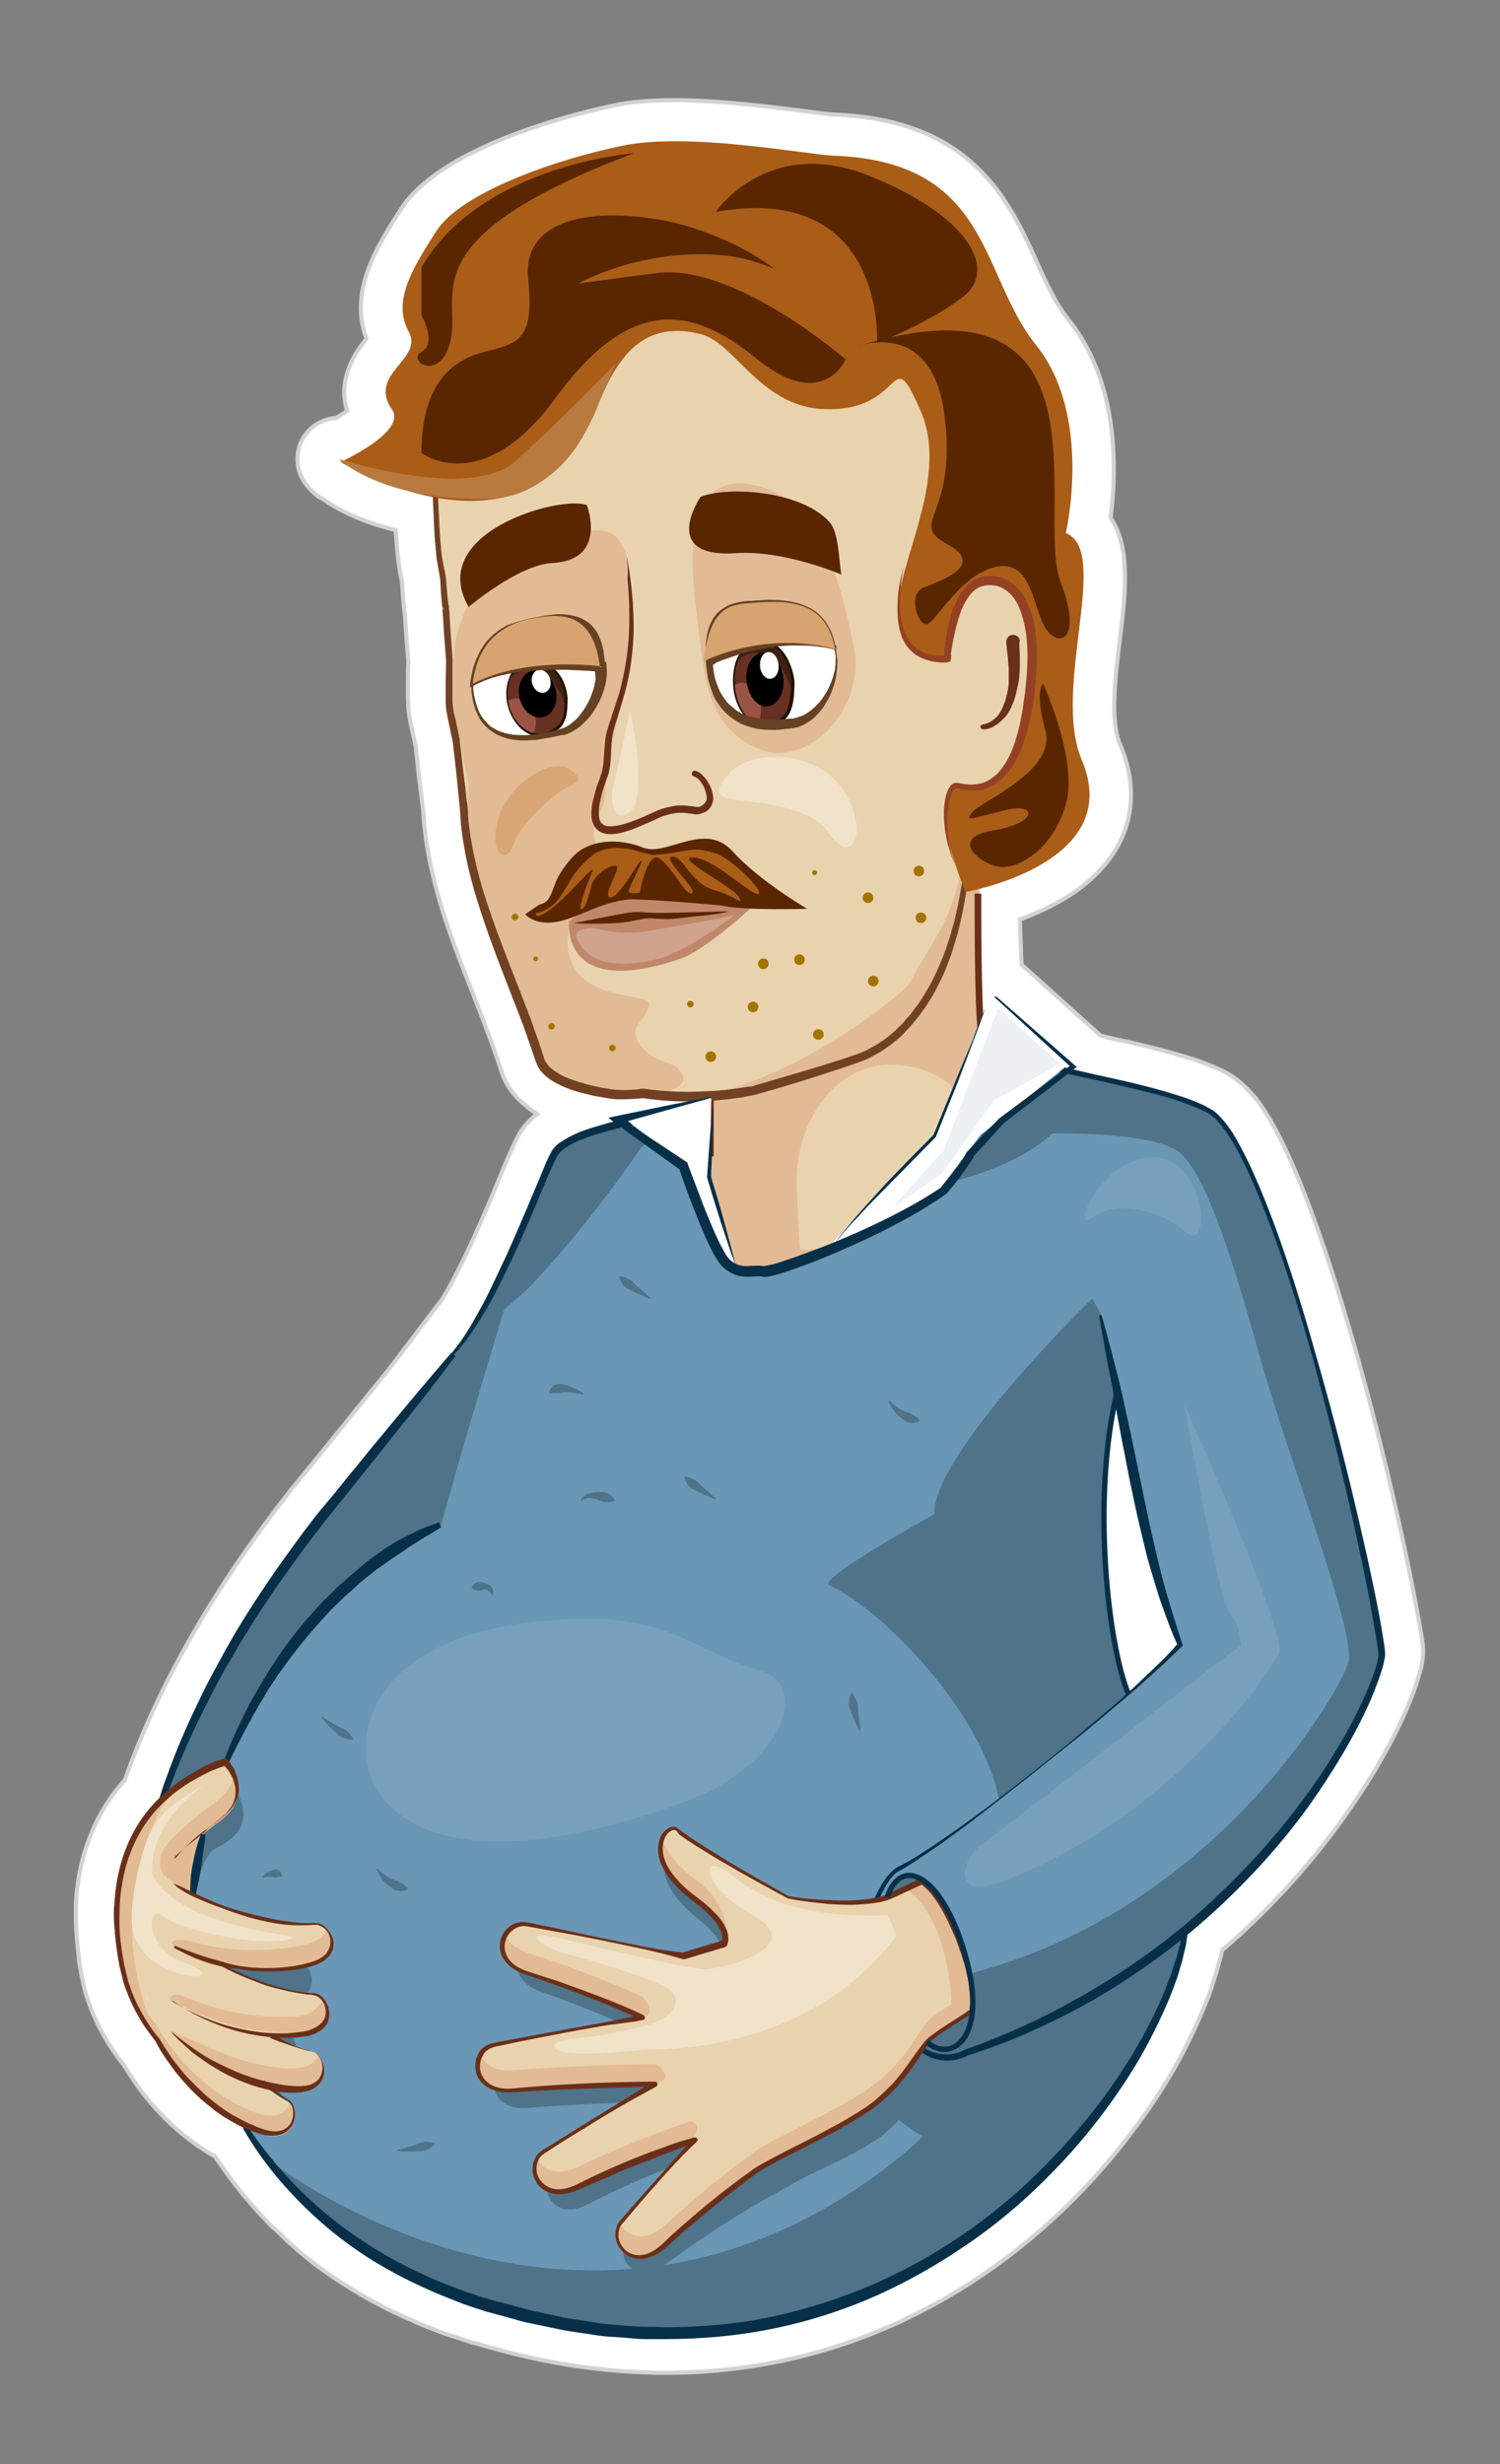 <?xml version="1.0" encoding="utf-8"?>
<!-- Generator: Adobe Illustrator 25.4.1, SVG Export Plug-In . SVG Version: 6.00 Build 0)  -->
<svg version="1.1" id="Layer_1" xmlns="http://www.w3.org/2000/svg" xmlns:xlink="http://www.w3.org/1999/xlink" x="0px" y="0px"
	 viewBox="0 0 365.5 600" style="enable-background:new 0 0 365.5 600;" xml:space="preserve">
<rect x="0" y="0" width="365.5" height="600" fill="#808080" stroke="none"/>
<style type="text/css">
	.st0{fill:#FFFFFF;stroke:#D2D2D2;stroke-miterlimit:10;}
	.st1{fill:#894742;}
	.st2{fill:#B66058;}
	.st3{fill:#480500;}
	.st4{fill:none;stroke:#480500;stroke-width:1.3;stroke-linecap:round;stroke-miterlimit:10;}
	.st5{fill:#BC6C65;}
	.st6{fill:#4F7389;}
	.st7{fill:#6A97B6;}
	.st8{fill:#073048;}
	.st9{fill:none;stroke:#073048;stroke-width:1.3;stroke-linecap:round;stroke-miterlimit:10;}
	.st10{fill:#77A0BC;}
	.st11{fill:#E2BB95;}
	.st12{fill:#E9D3AE;}
	.st13{fill:#6A2F19;}
	.st14{fill:none;stroke:#073048;stroke-width:1.3;stroke-miterlimit:10;}
	.st15{fill:#F1E2CA;}
	.st16{fill:#592600;}
	.st17{fill:#FFFFFF;}
	.st18{fill:none;stroke:#6A2F19;stroke-width:1.628;stroke-miterlimit:10;}
	.st19{fill:#CA3A36;}
	.st20{fill:#D9A776;}
	.st21{fill:#663122;}
	.st22{fill:#3D2212;}
	.st23{fill:#9C5347;}
	.st24{fill:#201100;}
	.st25{fill:#C0876A;}
	.st26{fill:#A47400;}
	.st27{fill:#CFA38D;}
	.st28{fill:#AA5D17;}
	.st29{fill:#724123;}
	.st30{fill:#B97A40;}
	.st31{fill:#944123;}
	.st32{fill:#664123;}
	.st33{fill:#D7A36E;}
	.st34{opacity:0.1;fill:#4F7389;}
	.st35{fill:#7D47A8;}
	.st36{fill:#9756C8;}
	.st37{fill:#9E62CD;}
	.st38{fill:#98753A;}
	.st39{fill:#1D91A1;}
	.st40{fill:#39C7C7;}
	.st41{fill:#DDCD81;}
	.st42{fill:#DDCD81;stroke:#643300;stroke-miterlimit:10;}
	.st43{fill:#BA77BD;}
	.st44{fill:#E5DBEE;}
	.st45{fill:none;stroke:#480500;stroke-width:1.3;stroke-miterlimit:10;}
	.st46{fill:#0B0B0B;}
	.st47{fill:#7B7B7B;}
	.st48{fill:#B5B5B5;}
	.st49{fill:#6E6F6E;}
	.st50{fill:#6E6F6E;stroke:#000000;stroke-miterlimit:10;}
	.st51{fill:#B4A392;}
	.st52{fill:#E1CDB8;}
	.st53{fill:#6E4241;}
	.st54{fill:none;stroke:#6E4241;stroke-width:1.3;stroke-linecap:round;stroke-miterlimit:10;}
	.st55{fill:#E7D8C9;}
	.st56{fill:#AFA1A1;}
	.st57{fill:#8E5E46;}
	.st58{fill:#C38A73;}
	.st59{fill:#D39880;}
	.st60{fill:#84546A;}
	.st61{fill:#984C3A;}
	.st62{fill:#754C28;}
	.st63{fill:#6E4329;}
	.st64{fill:#603813;stroke:#201100;stroke-width:1.236;stroke-miterlimit:10;}
	.st65{fill:#946E4F;}
	.st66{fill:#C09186;}
	.st67{fill:#89A3C1;}
	.st68{fill:#ABC8EE;}
	.st69{fill:#436B9A;}
	.st70{fill:none;stroke:#436B9A;stroke-width:1.3;stroke-linecap:round;stroke-miterlimit:10;}
	.st71{fill:#BCD6F3;}
	.st72{fill:#669ACC;}
	.st73{fill:#462A1D;}
	.st74{fill:#5C3B2F;}
	.st75{fill:none;stroke:#000000;stroke-width:1.3;stroke-miterlimit:10;}
	.st76{fill:#6A4537;}
	.st77{fill:#161616;}
	.st78{fill:#3B2216;}
	.st79{fill:#513226;}
	.st80{fill:none;stroke:#000000;stroke-width:1.824;stroke-linejoin:round;stroke-miterlimit:10;}
	.st81{fill:#282828;}
	.st82{fill:#644157;}
	.st83{fill:#894C6D;}
	.st84{fill:#414141;}
	.st85{fill:#2E2F2E;}
	.st86{fill:#4F2413;stroke:#201100;stroke-width:1.236;stroke-miterlimit:10;}
</style>
<g>
	<path class="st0" d="M306.4,268c-0.4-0.5-0.7-0.9-1.1-1.3c-0.8-0.9-1.6-1.8-2.4-2.5c-1-0.9-2-1.7-3-2.3c-2.2-1.4-5.2-2.6-8.9-3.9
		c-0.8-0.3-1.7-0.5-2.6-0.8c-3.3-1-7.2-2-12.3-3.2c-0.8-0.2-1.5-0.4-2.3-0.5c-1.8-0.4-3.7-0.8-5.6-1.3l-18.7-16.8
		c-0.2-0.2-0.4-0.3-0.6-0.5l-0.4-11c8.8-3.2,19.4-8.9,24.4-18.9c2.5-5,4.5-13.2,0-23.8c-2.5-5.8-1.1-16.8,0-25.7
		c1.3-10.5,2.7-22.2-2.3-29.4c1.4-10.5,2.4-32.5-10.2-48.2c-3.2-4-5.5-9-7.9-14.4C245.9,49,237,29.2,203.3,27.9
		c-1.2,0-4.4-0.5-7.7-0.9c-8.1-1-20.3-2.6-31.3-2.6c-5.8,0-10.7,0.4-14.8,1.3c-6.8,1.4-41.4,9.3-51.7,25.1c-5.8,9-12.9,20-8.5,31.7
		c-2.1,2.6-7.3,9.3-4.7,17.6c-0.8,0.5-1.7,1.1-2.8,1.7c-3.2,0.2-6.2,2-7.9,4.8c-2.2,3.7-1.8,8.4,0.9,11.6c0.8,1.1,1.8,2,2.9,2.8
		c0,0,0.4,0.2,1.1,0.6c3.4,2.4,9.1,5.4,17.6,7.5c0.3,4.1,0.7,8.5,1.3,11.4c0.3,1.3,0.3,2,0.4,3.4c0.1,1.2,0.2,2.7,0.4,4.8
		c0,0.2,0,0.3,0.1,0.5c0.1,0.8,0.2,3.1,0.4,5.3c0.1,1.9,0.3,4,0.5,6.5c-0.1,1.8-0.1,4-0.1,7.3c0,4.6,0.2,5.8,1.1,9.9
		c0.2,0.9,0.5,2.1,0.8,3.6c0.5,5.2,1.1,9.9,1.6,13.9c0.1,0.5,0.1,1,0.2,1.4c0.8,15.8,6.5,30.7,12.2,45c2.4,6.2,4.9,12.6,6.9,18.8
		c1,3.2,2.9,5.9,5.8,8.2c0.9,0.8,1.8,1.5,2.9,2.2c-1.7,1.3-3.1,2.8-4.1,4.4c-1.1,1.8-2.3,4.4-4.9,10.7c-3.5,8.5-8.8,21.1-14.2,30.1
		c-2.5,3.1-5,6.5-7.5,9.8c-2,2.6-3.9,5.2-5.9,7.7l-6.4,7.9c0,0-0.5,0.6-0.6,0.7c-0.5,0.7-13.2,16.3-16.4,20.2
		c-18.8,23.9-32.4,47.7-40.5,70.7c-7.4,8.1-10.2,17.5-11.3,24.2c-0.1,0.7-0.2,1.5-0.3,2.2c-0.2,1.5-0.3,3-0.3,4.6c0,0.8,0,1.7,0,2.6
		c0,3,0.3,6.2,0.7,9.4c0,0,0,0.3,0,0.3c0,0.3,0.1,0.6,0.1,0.9c0.1,0.6,0.2,1.2,0.3,1.8l0.1,0.5c0.2,1.3,0.5,2.4,0.7,3.5
		c0.3,1.4,0.8,2.9,1.3,4.3c2.6,7.4,6.8,13,8.5,15.1c1.1,1.8,2.3,3.6,3.5,5.3c0.9,1.3,1.9,2.5,2.9,3.7c4.6,5.4,10,10,15.8,13.2
		c1.8,2.7,3.7,5.4,5.8,8l0.3,0.4c0.7,0.9,1.5,1.8,2.3,2.7l0.4,0.5c0.8,0.9,1.6,1.8,2.4,2.7l0.4,0.4c0.9,1,1.8,1.9,2.6,2.7
		c0,0,0,0,0.1,0c0.9,0.8,1.8,1.7,2.8,2.7l0.4,0.4c0.9,0.8,1.9,1.6,2.8,2.5l0.6,0.5c1,0.8,2,1.6,3,2.4l0.5,0.4
		c2.2,1.6,4.4,3.2,6.8,4.7l0.5,0.3c1.1,0.7,2.2,1.4,3.4,2.1l0.7,0.4c1.2,0.7,2.4,1.4,3.6,2l0.6,0.3c1.4,0.8,2.7,1.4,3.9,2
		c0,0,0,0,0.1,0c1.2,0.6,2.5,1.2,4,1.8l0.6,0.3c1.3,0.6,2.6,1.1,4.1,1.7l0.8,0.3c1.5,0.6,2.8,1.1,4.2,1.5l0.7,0.2
		c1.7,0.6,3.2,1.1,4.6,1.5c0,0,0,0,0.1,0c8.7,2.6,17.4,4.6,25.9,5.8c4.5,0.6,9.1,1.1,13.5,1.3c1.8,0.1,3.4,0.1,5,0.2
		c0.8,0,1.5,0,2.3,0c19.5,0,38.3-4,55.9-11.9c1.2-0.5,2.4-1.1,3.6-1.7c26.6-12.9,44.4-32,54.6-45.7c1.3-1.7,2.5-3.4,3.7-5.1
		c4-5.8,7.5-11.8,10.3-17.7c0.6-1.3,1.2-2.6,1.9-4.1l0.3-0.8c0.1-0.3,0.3-0.6,0.4-0.9l0.4-0.9c0.2-0.5,0.4-1,0.6-1.5l0.3-0.7
		c0.2-0.5,0.4-0.9,0.5-1.4l0.3-0.8c0.2-0.4,0.3-0.9,0.4-1.3c0.1-0.3,0.2-0.6,0.3-0.9c0.1-0.4,0.3-0.8,0.4-1.2c0.1-0.3,0.2-0.7,0.3-1
		c0.1-0.4,0.2-0.7,0.3-1.1c0.1-0.3,0.2-0.7,0.3-1.1c0,0,0.2-0.7,0.3-1c0.1-0.4,0.2-0.7,0.3-1.2c0,0,0.1-0.6,0.2-0.9
		c28.2-24.1,44.1-53.1,48-67.1c0.2-0.6,0.3-1.3,0.5-1.8c0.1-0.5,0.2-1,0.3-1.5c0.2-1.5,0.2-2.8,0.1-4
		C343,375.6,323.6,290.8,306.4,268z"/>
</g>
<g>
	<path class="st6" d="M95,349c11.3-13,24.2-33,32.7-39c1.7-1.2-20.7,60.4-19.3,62c-23.3,10.1-43.1,32.4-53.4,57.5
		c-2.3,0.4-10.4,4-15.8,9.5c8.2-24.4,22.2-47.8,39.6-69.9C81.8,365.2,95,349,95,349z"/>
	<path class="st7" d="M272.3,338.7c-0.5,9.7-8.8,30.7,2.6,73.8c5.6-4.9,10.1-9.1,12.6-11.9C279.9,380.7,277,361.1,272.3,338.7z
		 M70.2,511.9c-1.6-0.9-4.6-3.2-6.1-4.4c2.7,0.7,5.2,1.1,7.7,1.2c9.3,0.5,7.9-8.2,4.4-9.1c-3.2-0.7-6.7-2.1-10-3.9v-0.1
		c2.6,0.2,5.1,0.1,7.5-0.2c9.2-1.2,6.3-9.5,2.7-9.8c-7.9-0.2-17.5-4.2-24.6-8.1c8.7,2.5,17,2.6,23.7,0.9c9-2.3,5.1-10.2,1.5-10
		c-9.5,0.8-22.1-3.4-29.8-7.1c0.5-4.9,1.3-9.8,2.4-14.6c1.2-0.9,2.5-1.9,3.9-3c9.1-6.7,1.5-14.1,1.5-14.1
		c10.3-25.1,29.2-48.3,52.5-58.3c6.6-24.2,25.2-86,27.8-90c4.5-7,30.8-9.7,38.1-13.9c4.2-0.2,8.3,0.2,12.2-0.8c0,0,0,3.8,0,13.6
		c0,16.2,47.5,10.4,47.5-12.3c0-5.4-0.4-8.4-0.8-15.6c13.6,7.1,51.6,11.5,62.4,18.1c15.4,9.4,37.9,102.8,42,131.9
		c0.6,4.3-12.9,38.8-48.1,67.7c-4.5,34.4-64.8,123.3-170.1,91.3c-29-8.8-47.7-25.2-58.9-43.4c1.3,0.6,2.5,1.2,3.8,1.6
		C72.1,522.5,73.2,513.8,70.2,511.9z"/>
	<g>
		<path class="st6" d="M129.3,313.1c14-14.6,26.1-32.5,26.1-32.5c3.2-5.2,19.9-10.1,30.2-11.2c0-1.8,0-2.1,0-3
			c-2.2-2-8.4-1.4-14.3,1.8c-7.3,4.2-31.6,5.9-36,12.9c-2.3,3.7-11.3,31.5-21.9,45.4C120.2,321.2,126.9,315.6,129.3,313.1z"/>
		<path class="st6" d="M336.7,402.2c-4.1-29.1-26.6-122.4-42-131.9c-10.8-6.6-48.7-10.9-62.4-18.1c0.3,5.9,0.6,10.9,0.8,15.6
			c0,6-0.5,15.1-18.2,21.1c-8.6,2.9,26.2,1.4,41.5-12.9c0,0,23.2-0.5,30.4,4.2c7,4.6,14.1,28.4,20.6,51.6s23.3,66.1,21.1,73.2
			c-2.2,7.2-32.6,60.2-92.2,75.6c2.1,10.7-0.6,16.4-4.1,17.9c-0.2-1.7-1-3.6,0.2-4.7c0,0,1.4-5.5-2.9-17.7
			c-4.1-11.5-8.3-13.9-8.3-13.9c-0.2,0.1-7.8,4-8.1,4.1c-0.7,0.2-1.5,0.4-2.3,0.6c-8.6,1.7-20-0.7-20-0.7s-21.3-12.4-25.3-16.3
			c-1.9-1.9-9.2,6.3,4.2,17c8.9,7.1,6.6,10.8,6.6,10.8l-9.3,3c0,0-26.9-6-35.5-7.7c-5.3-1.1-9.3,8.7,0.3,12
			c15.1,5.2,25.8,10.6,25.8,10.6l-1.9,0.5c0,0-15.3,2.6-31.7,6.2c-5.3,1.2-5.6,11.8,4.5,11c15.8-1.3,32-1.5,32-1.5
			s-11,6.8-25.2,16.5c-4.6,3.1-1.3,13.2,7.8,8.5c14-7.1,25.1-10.9,25.6-11.1c-0.3,0.4-5.1,6.2-15.7,19.5c-3.5,4.4,1.4,11.8,9.8,5.7
			c17.8-12.9,29.2-18.4,29.2-18.4c4.6-3.2,18.2-8.1,24.3-13.6c1-0.9,1.9-1.8,2.7-2.7c5.1,4,10.1,6.5,10.1,6.5l47.7-22.5
			c6.9-11.6,10.9-22.5,11.9-30.4C323.8,441,337.3,406.4,336.7,402.2z"/>
	</g>
	<g>
		<path class="st6" d="M332.2,380.8c0-0.1-0.1-0.3-0.1-0.4C332.2,380.5,332.2,380.6,332.2,380.8z"/>
		<path class="st6" d="M330.8,375.1c0,0,0-0.1,0-0.1C330.8,375,330.8,375,330.8,375.1z"/>
		<path class="st6" d="M333.5,385.9c-0.1-0.2-0.1-0.5-0.2-0.7C333.4,385.4,333.4,385.7,333.5,385.9z"/>
		<path class="st6" d="M332.9,383.5c-0.1-0.2-0.1-0.4-0.2-0.6C332.8,383,332.8,383.2,332.9,383.5z"/>
		<path class="st6" d="M329.3,369.6c0-0.2-0.1-0.4-0.1-0.5C329.2,369.3,329.3,369.5,329.3,369.6z"/>
		<path class="st6" d="M328.5,366.7c0-0.1-0.1-0.3-0.1-0.4C328.5,366.5,328.5,366.6,328.5,366.7z"/>
		<path class="st6" d="M227.7,368.7c0,0-28.8,15.9-25.7,17.3c13.3,6,37.6,31.5,41.4,52.2c10.7-8.2,22.5-17.8,31.6-25.7
			c-11.1-43.4-3.1-64.2-2.6-73.8c-1.2-5.9-2.5-12.1-4.1-18.5l-2.1-4l0,0C266.1,316.1,227,354.4,227.7,368.7z"/>
		<path class="st6" d="M330.1,372.4c0-0.2-0.1-0.3-0.1-0.5C330,372.1,330,372.3,330.1,372.4z"/>
		<path class="st6" d="M335,392.9c0-0.1-0.1-0.3-0.1-0.4C335,392.7,335,392.8,335,392.9z"/>
		<path class="st6" d="M336.2,398.9c0-0.2-0.1-0.4-0.1-0.7C336.1,398.5,336.1,398.7,336.2,398.9z"/>
		<path class="st6" d="M336.5,400.6c0-0.2-0.1-0.4-0.1-0.5C336.4,400.3,336.4,400.5,336.5,400.6z"/>
		<path class="st6" d="M209.3,532.6c-72.6,48.8-143.4-5.5-145.2-8c11.5,15.4,29,29,54.3,36.7c105.3,32,165.6-56.9,170.1-91.3
			c-12.6,10.3-28,19.9-46.5,27.1C236.3,509.1,226.2,521.3,209.3,532.6z"/>
		<path class="st6" d="M334.5,390.4c0-0.1,0-0.2-0.1-0.3C334.4,390.2,334.5,390.3,334.5,390.4z"/>
		<path class="st6" d="M335.9,397.1c0-0.2-0.1-0.5-0.1-0.7C335.8,396.7,335.8,396.9,335.9,397.1z"/>
		<path class="st6" d="M334,388.2c0-0.2-0.1-0.4-0.1-0.6C333.9,387.8,333.9,388,334,388.2z"/>
		<path class="st6" d="M335.5,395.2c0-0.2-0.1-0.4-0.1-0.6C335.4,394.8,335.4,395,335.5,395.2z"/>
	</g>
	<g>
		<path class="st8" d="M213.1,462.3c0.8-1.9,1.8-3.7,3.1-5.4c0.7-0.8,1.4-1.6,2.4-2.2c0.9-0.5,1.8-0.9,2.7-1.4
			c1.7-1,3.4-2.1,5.1-3.2c1.7-1.1,3.3-2.3,5-3.4c3.3-2.3,6.6-4.7,9.8-7.1c3.2-2.4,6.4-4.9,9.6-7.4c3.2-2.5,6.3-5,9.5-7.6
			c3.1-2.6,6.2-5.2,9.3-7.8c3.1-2.6,6.1-5.3,9-8.1c1.5-1.4,2.9-2.8,4.4-4.2c1.4-1.4,2.8-2.9,4.1-4.4l0,0l-0.1,0.7
			c-0.7-1.6-1.4-3.2-2-4.8c-0.6-1.6-1.2-3.2-1.8-4.9c-0.6-1.6-1.1-3.3-1.6-4.9c-0.5-1.7-1-3.3-1.5-5c-0.5-1.7-0.9-3.3-1.3-5
			c-0.4-1.7-0.8-3.4-1.2-5c-0.8-3.4-1.5-6.8-2.2-10.1c-0.7-3.4-1.3-6.8-2-10.2l-1.9-10.2l-0.2-1.3l-0.2-1.3l-0.5-2.5l-1-5.1
			c-0.3-1.7-0.6-3.4-0.9-5.1c-0.3-1.7-0.6-3.4-0.9-5.1l0.6-0.1c0.5,1.7,0.9,3.3,1.4,5c0.4,1.7,0.9,3.3,1.3,5l1.3,5l0.6,2.5l0.3,1.3
			l0.3,1.3c0.7,3.4,1.5,6.7,2.2,10.1l2.1,10.1l2.1,10.1c0.8,3.4,1.5,6.7,2.3,10c0.8,3.3,1.7,6.6,2.7,9.9c0.5,1.7,1,3.3,1.5,4.9
			c0.5,1.6,1.1,3.3,1.6,4.9l0.1,0.4l-0.3,0.3l0,0c-2.9,2.9-5.9,5.6-8.9,8.3c-3,2.7-6.1,5.3-9.2,7.9c-3.1,2.6-6.2,5.2-9.4,7.7
			l-9.5,7.6c-3.2,2.5-6.4,5-9.6,7.5l-4.8,3.7c-1.6,1.2-3.2,2.4-4.9,3.6c-1.6,1.2-3.3,2.4-5,3.5c-1.7,1.1-3.3,2.3-5.1,3.4
			c-0.9,0.6-1.7,1-2.6,1.5c-0.8,0.4-1.4,1.2-2,1.9c-1.1,1.6-2.1,3.4-2.8,5.2L213.1,462.3z"/>
	</g>
	<g>
		<path class="st8" d="M54.3,429.3c0,0,0.5-1.2,1.3-3.2c0.4-1,0.9-2.3,1.6-3.7c0.6-1.4,1.4-3,2.2-4.7c0.4-0.8,0.9-1.7,1.3-2.6
			c0.5-0.9,1-1.8,1.6-2.8c1-1.9,2.3-3.8,3.5-5.9c0.7-1,1.3-2,2-3c0.3-0.5,0.7-1,1-1.5c0.4-0.5,0.7-1,1.1-1.5c0.8-1,1.5-2,2.3-3
			c0.8-1,1.6-2,2.4-2.9c0.8-1,1.7-1.9,2.5-2.8c0.8-0.9,1.7-1.9,2.6-2.7c0.9-0.9,1.8-1.8,2.6-2.6c0.9-0.8,1.8-1.6,2.7-2.4
			c0.9-0.8,1.8-1.5,2.7-2.3c0.9-0.7,1.7-1.5,2.6-2.1c1.8-1.3,3.4-2.5,5.1-3.5c0.8-0.5,1.6-1,2.4-1.4c0.8-0.4,1.5-0.8,2.2-1.1
			c1.4-0.7,2.6-1.3,3.7-1.7c2.1-0.8,3.3-1.2,3.3-1.2l0.5,1.2c0,0-1.1,0.7-2.9,1.8c-1,0.5-2.1,1.2-3.3,2c-0.6,0.4-1.3,0.8-2,1.3
			c-0.7,0.5-1.4,1-2.2,1.5c-1.6,1-3.2,2.2-4.9,3.4c-0.9,0.6-1.7,1.3-2.6,2c-0.9,0.7-1.8,1.4-2.6,2.2c-0.9,0.8-1.8,1.6-2.6,2.3
			c-0.9,0.8-1.7,1.7-2.6,2.5c-0.9,0.8-1.7,1.7-2.6,2.7c-0.8,0.9-1.7,1.8-2.5,2.8c-0.8,0.9-1.6,1.9-2.4,2.8c-0.8,0.9-1.5,1.9-2.3,2.9
			c-0.4,0.5-0.8,1-1.1,1.4c-0.4,0.5-0.7,1-1.1,1.5c-0.7,1-1.4,1.9-2.1,2.9c-1.3,2-2.6,3.8-3.6,5.7c-0.6,0.9-1.1,1.8-1.6,2.7
			c-0.5,0.9-1,1.7-1.4,2.5c-0.9,1.6-1.7,3.1-2.4,4.5c-0.3,0.7-0.7,1.3-1,1.9c-0.3,0.6-0.5,1.2-0.8,1.6c-0.9,2-1.5,3.1-1.5,3.1
			L54.3,429.3z"/>
	</g>
	<g>
		<path class="st8" d="M38.5,438.8c0,0,0.2-0.5,0.5-1.4c0.3-0.9,0.7-2.3,1.3-3.9c0.6-1.7,1.4-3.8,2.3-6.1c0.9-2.3,2-4.9,3.3-7.8
			c1.3-2.8,2.7-5.8,4.3-9c1.6-3.1,3.4-6.4,5.3-9.8c1-1.7,1.9-3.4,3-5.1c1-1.7,2.1-3.4,3.2-5.1c2.2-3.4,4.5-6.8,6.9-10.2
			c2.4-3.3,4.8-6.7,7.3-9.9c0.6-0.8,1.2-1.6,1.9-2.4c0.6-0.8,1.3-1.5,1.9-2.3c1.3-1.5,2.5-3,3.7-4.5c2.4-3,4.8-5.8,7-8.6
			c2.3-2.7,4.4-5.3,6.3-7.6c3.9-4.7,7.2-8.6,9.6-11.4c2.3-2.7,3.7-4.3,3.7-4.3l1,0.8c0,0-1.3,1.6-3.4,4.5c-2.2,2.8-5.3,6.9-9.2,11.7
			c-1.9,2.4-4,5-6.2,7.8c-2.2,2.7-4.5,5.6-6.9,8.6c-1.2,1.5-2.4,3-3.7,4.6c-0.6,0.8-1.2,1.5-1.9,2.3c-0.6,0.8-1.2,1.6-1.8,2.4
			c-2.5,3.2-4.9,6.4-7.3,9.8c-2.4,3.3-4.7,6.7-6.9,10c-1.1,1.7-2.2,3.4-3.2,5c-1,1.7-2.1,3.3-3,5c-2,3.3-3.8,6.5-5.4,9.6
			c-1.6,3.1-3.1,6.1-4.4,8.8c-1.3,2.8-2.5,5.3-3.4,7.6c-1,2.3-1.8,4.3-2.4,6c-0.7,1.7-1.1,3-1.5,3.9c-0.3,0.9-0.5,1.4-0.5,1.4
			L38.5,438.8z"/>
	</g>
	<g>
		<path class="st8" d="M170.3,269.2c0,0-0.3,0.2-1,0.5c-0.7,0.3-1.6,0.7-2.9,1.1c-2.5,0.8-6.1,1.7-10.5,2.7c-2.2,0.5-4.5,1-7,1.7
			c-2.4,0.6-5,1.4-7.5,2.4c-2.5,1.1-5.1,2.4-6.1,4.8c-1.2,2.6-2.4,5.4-3.5,8.1c-2.3,5.5-4.6,10.9-7,16c-1.2,2.5-2.4,5-3.5,7.2
			c-1.2,2.3-2.3,4.4-3.5,6.3c-1.1,1.9-2.3,3.6-3.3,5.1c-1,1.5-2,2.7-2.9,3.7c-0.9,1-1.6,1.7-2.1,2.2c-0.5,0.5-0.8,0.7-0.8,0.7
			l-0.3-0.3c0,0,0.3-0.3,0.7-0.8c0.5-0.5,1.1-1.3,1.9-2.3c1.6-2,3.6-5.1,5.7-9c1.1-1.9,2.2-4.1,3.3-6.4c1.1-2.3,2.2-4.7,3.4-7.2
			c2.3-5.1,4.6-10.5,6.9-16c1.2-2.7,2.2-5.5,3.5-8.2c0.2-0.4,0.4-0.7,0.5-1c0.2-0.4,0.5-0.7,0.7-1c0.5-0.6,1.1-1.1,1.8-1.5
			c1.3-0.9,2.6-1.5,3.9-2.1c2.6-1.1,5.3-1.8,7.7-2.5c2.5-0.6,4.8-1.2,7-1.7c4.4-0.9,8-1.8,10.4-2.6c1.2-0.4,2.1-0.7,2.7-1
			c0.6-0.3,0.9-0.5,0.9-0.5L170.3,269.2z"/>
	</g>
	<path class="st9" d="M272.1,339.3c-6.1,26-2.1,61,2.7,72.8"/>
	<g>
		<path class="st8" d="M232.6,251.7c0,0,0.3,0.2,0.9,0.5c0.6,0.3,1.5,0.7,2.7,1.2c2.4,1,6.1,2.2,10.9,3.5c4.8,1.3,10.6,2.6,17.3,4.2
			c3.4,0.8,6.9,1.5,10.7,2.4c3.8,0.9,7.7,1.9,11.8,3.2c2,0.6,4.1,1.4,6.1,2.3c0.5,0.2,1,0.5,1.5,0.8l0.4,0.2
			c0.2,0.1,0.2,0.2,0.4,0.2c0.2,0.2,0.5,0.3,0.7,0.5c0.9,0.8,1.7,1.6,2.4,2.5c1.5,1.8,2.7,3.8,3.8,5.9c1.1,2.1,2.2,4.2,3.2,6.5
			c4,8.9,7.4,18.6,10.6,28.7c1.6,5.1,3.1,10.2,4.6,15.5c1.5,5.2,3,10.6,4.4,15.9c2.9,10.8,5.5,21.7,8,32.8
			c1.2,5.5,2.4,11.1,3.4,16.6l0.7,4.2l0.3,2.1c0,0.4,0.1,0.6,0.1,1.1c0,0.6,0,0.9-0.1,1.3c-0.5,2.9-1.6,5.5-2.6,8.2
			c-2.1,5.2-4.7,10.1-7.5,14.9c-2.8,4.7-5.8,9.3-8.9,13.6c-6.3,8.6-13.3,16.3-20.4,23c-7.1,6.7-14.4,12.4-21.5,17.2
			c-7.1,4.8-13.9,8.6-20.2,11.6c-6.2,3-11.8,5.3-16.5,6.9c-1.2,0.4-2.3,0.8-3.3,1.1c-0.6,0.2-0.9,0.3-1.4,0.6
			c-0.5,0.2-1,0.4-1.5,0.5c-2,0.6-3.9,0.4-5.2,0.1c-1.4-0.3-2.3-0.8-3-1.2c-0.6-0.4-0.9-0.5-0.9-0.5l0.7-1.1c0,0,0.3,0.2,0.9,0.5
			c0.6,0.3,1.5,0.7,2.7,0.9c1.2,0.2,2.7,0.3,4.4-0.2c0.4-0.1,0.9-0.3,1.3-0.5c0.4-0.2,1-0.5,1.5-0.6c1-0.4,2.1-0.8,3.3-1.2
			c4.6-1.8,10.1-4.1,16.2-7.2c6.1-3.1,12.8-6.9,19.8-11.6c3.5-2.4,7-4.9,10.6-7.8c3.6-2.8,7.1-5.9,10.6-9.2
			c7-6.6,13.9-14.1,20.2-22.5c3.2-4.2,6.2-8.6,9-13.3c2.8-4.6,5.4-9.5,7.5-14.5c1-2.5,2.1-5.1,2.6-7.7c0.1-0.3,0.1-0.7,0.1-0.8
			c0-0.2-0.1-0.7-0.1-1l-0.3-2.1l-0.7-4.1c-0.9-5.5-2-11.1-3.2-16.6c-2.3-11-4.9-22-7.6-32.8c-1.4-5.4-2.8-10.7-4.2-16
			c-1.5-5.2-3-10.4-4.6-15.4c-3.2-10.1-6.6-19.7-10.6-28.6c-2-4.4-4.1-8.6-6.9-12.2c-0.7-0.9-1.5-1.7-2.3-2.4
			c-0.2-0.2-0.4-0.3-0.7-0.5c-0.1-0.1-0.3-0.2-0.3-0.2l-0.4-0.2c-0.5-0.3-0.9-0.5-1.4-0.7c-2-0.9-4-1.6-6-2.3c-4-1.3-8-2.2-11.7-3.1
			c-3.8-0.9-7.3-1.7-10.7-2.4c-6.7-1.5-12.6-2.8-17.4-4c-4.8-1.2-8.5-2.4-11-3.4c-1.2-0.5-2.2-0.9-2.8-1.2c-0.6-0.3-0.9-0.5-0.9-0.5
			L232.6,251.7z"/>
	</g>
	<path class="st10" d="M185.6,407c-19.4-6-23.5-15.6-55.2-12.1c-44.7,4.9-46.2,33.8-36.2,44.1c14.5,15,44.4,9.9,72,0
		C191,430.1,197.3,410.6,185.6,407z"/>
	<path class="st10" d="M238.7,449.6c-5,4.5-6.3,13.1,6,8.4c41.3-15.9,64.5-50.6,66.9-55.2s-23-60.7-23-60.7s8.4,47.9,11,50.7
		c2.6,2.8,2.8,7.9,2.8,7.9s-1.9,1.1-21.6,16.5C261.1,432.5,238.7,449.6,238.7,449.6z"/>
	<path class="st10" d="M288.6,299.8c-6.4-5.6-17-7.5-22.5-3.3c-5.5,4.2,2.1-14.6,14.9-14.7C293.8,281.7,295.6,306,288.6,299.8z"/>
</g>
<path class="st11" d="M49.5,446.7c-1.1,4.8-2,9.7-2.4,14.6c-4.5-2.2-7.3-4.2-6.9-5C41.1,454.4,43.4,451.5,49.5,446.7z"/>
<path class="st6" d="M234.9,475.2c6.4,21.2-3.1,27.4-9,22.2h0c1.3-1.8,2.8-3.4,4.8-5c5.9-4.8-5.4-33.4-13.8-30.5
	c-0.3,0.1-0.5,0.2-0.8,0.2C219.4,451.9,229.3,456.4,234.9,475.2z"/>
<path class="st12" d="M51.6,477.5c7.2,4,16.8,7.9,24.6,8.1c3.6,0.3,6.5,8.5-2.7,9.8c-2.3,0.3-4.8,0.4-7.5,0.2v0.1
	c3.4,1.8,6.8,3.2,10,3.9c3.5,0.9,4.9,9.6-4.4,9.1c-2.4-0.1-5-0.5-7.7-1.2c1.5,1.2,4.6,3.5,6.1,4.4c3.1,1.9,1.9,10.6-6.8,7.5
	c-1.2-0.4-2.5-1-3.8-1.6c-7.6-3.7-15.4-10.6-21-20.4c0,0-6.1-6.9-8.3-16c-6.7-28.2,7.2-40.7,8.9-42.4c5.4-5.5,13.4-9.1,15.8-9.5
	c0,0,7.6,7.5-1.5,14.1c-1.5,1.1-2.8,2.1-3.9,3c-6.1,4.8-8.4,7.7-9.3,9.6c-0.4,0.8,2.4,2.8,6.9,5c7.7,3.7,20.3,7.9,29.8,7.1
	c3.6-0.1,7.5,7.7-1.5,10C68.6,480.1,60.3,480,51.6,477.5z"/>
<path class="st11" d="M39.2,440.5c0.8-1.5,2.3-2.6,3.3-4.4c-1.1,0.9-2.3,1.8-3.3,2.9c-1.7,1.7-15.6,14.2-8.9,42.4
	c2.1,9.1,8.3,16,8.3,16c1.4,2.5,2.9,4.7,4.6,6.8C32.4,489.3,26.9,463.9,39.2,440.5z"/>
<g>
	<path class="st11" d="M72.4,491c-10.1,0.6-18.8-1.2-26.6-4.5c-4.8-2-4.4,0.5-4.2,0.5c3.1,1.6,15.7,9.4,34.2,7.8
		c4.8-1.6,4.6-5.8,2.8-8C77.9,488.6,75.8,490.8,72.4,491z"/>
	<path class="st11" d="M52.5,438.8c-1.5,1.1-2.8,2.1-3.9,3c-6.1,4.8-8.4,7.7-9.3,9.6c-0.3,0.5-0.8,4.2,0.9,5.4
		c1.4-1.8,5.3-6.9,9.3-10c1.2-0.9,2.5-1.9,3.9-3c5.6-4.1,4.9-8.5,3.5-11.3C56.6,434.4,55.4,436.6,52.5,438.8z"/>
	<path class="st11" d="M79.6,469.8c-0.6,1.5-2.2,2.9-5.2,3.7c-6.7,1.7-18,2.1-26.7-0.5c-5.4-1.5-7.2,0-4.9,1.1
		c3.3,1.5,10.3,5.2,24.8,5.4c2.7-0.1,5.3-0.5,7.7-1.1C81.8,476.7,81.6,472.2,79.6,469.8z"/>
	<path class="st11" d="M62.3,502.5c-8.5-1.8-20.8-8.5-20.6-7.8c0.4,0,10.6,12,30,14c7.8,0.8,8-5.6,5.9-8.1
		C76.9,502.5,73.9,505.3,62.3,502.5z"/>
	<path class="st11" d="M70.5,512.2c-0.8,2.3-3.3,4-8,2.3c-1.2-0.4-2.5-1-3.8-1.6c-7.6-3.7-15.4-10.6-21-20.4c0,0-6.1-6.9-8.3-16
		c-0.1-0.4-0.2-0.9-0.3-1.3c0.3,2,0.7,4,1.2,6.2c2.1,9.1,8.3,16,8.3,16c5.6,9.8,13.4,16.7,21,20.4c1.3,0.6,2.5,1.2,3.8,1.6
		C71.8,522.4,73.1,514.4,70.5,512.2z"/>
</g>
<g>
	<path class="st6" d="M66.1,495.6L66.1,495.6c2,1.2,4,2,6,2.8c-0.1-1.1-0.5-2-1.1-2.7C69.4,495.7,67.8,495.7,66.1,495.6z"/>
	<path class="st6" d="M47.3,459.2c1.1-0.6,2.2-7.9,5.6-9.3c0.2-0.1,0.5-0.2,0.7-0.4c8.1-4.1,5.6-10.4,4.3-12.8
		c-0.2,2.2-1.3,4.6-4.5,6.9c-1.5,1.1-2.8,2.1-3.9,3c-0.5,1.9-0.8,3.8-1.2,5.7C47.7,456.2,46.9,459.4,47.3,459.2z"/>
	<path class="st6" d="M68.9,511.1c-0.2-1.2-0.9-2.3-1.9-2.8c-0.3-0.1-0.5-0.2-0.8-0.4c-0.7-0.1-1.5-0.3-2.2-0.5
		C65.2,508.5,67.3,510.1,68.9,511.1z"/>
	<path class="st6" d="M74.5,478.6c-6.5,1.5-14.5,1.3-22.9-1.1c6.7,3.7,15.4,7.3,23,8C76.8,483.4,76.1,480.2,74.5,478.6z"/>
</g>
<g>
	<path class="st8" d="M60.1,517.5c0,0,0.6,0.9,1.9,2.7c1.2,1.7,3.1,4.2,5.6,7.2c2.6,3,5.9,6.5,10,10.1c4.1,3.6,9.1,7.3,14.9,10.8
		c5.8,3.5,12.4,6.6,19.7,9.3c1.8,0.7,3.7,1.2,5.6,1.9c0.5,0.1,1,0.3,1.4,0.4l1.5,0.4c1,0.3,2,0.5,3,0.8c2,0.5,4,1.1,6,1.6
		c2,0.4,4.1,0.9,6.1,1.3c2,0.5,4.2,0.8,6.3,1.1c1.1,0.2,2.1,0.3,3.2,0.5c1.1,0.2,2.1,0.3,3.2,0.4c2.2,0.2,4.3,0.4,6.5,0.5
		c1.1,0.1,2.2,0.1,3.3,0.1c1.1,0,2.2,0,3.3,0.1c8.9,0,17.9-0.7,26.7-2.6c8.8-1.9,17.4-4.7,25.5-8.3c8.1-3.6,15.7-8,22.6-12.9
		c6.9-4.9,13.1-10.3,18.5-15.8c5.4-5.5,10.2-11.2,14.2-16.6c4-5.5,7.3-10.7,9.9-15.6c2.6-4.9,4.6-9.2,5.9-13
		c0.4-0.9,0.7-1.8,0.9-2.6c0.3-0.8,0.5-1.6,0.8-2.3c0.4-1.5,0.7-2.7,1-3.8c0.4-2.1,0.6-3.2,0.6-3.2l1.3,0.2c0,0-0.2,1.1-0.5,3.3
		c-0.2,1.1-0.6,2.3-0.9,3.9c-0.2,0.7-0.5,1.5-0.7,2.4c-0.3,0.9-0.5,1.8-0.9,2.7c-1.3,3.8-3.3,8.3-5.8,13.2c-2.5,5-5.8,10.4-9.8,16
		c-4,5.6-8.7,11.4-14.2,17c-5.5,5.7-11.7,11.2-18.7,16.2c-7,5-14.7,9.6-22.9,13.4c-8.2,3.8-17,6.7-26,8.6c-9,1.9-18.2,2.7-27.3,2.7
		c-1.1,0-2.3,0-3.4,0c-1.1,0-2.3,0-3.4-0.1c-2.2-0.2-4.5-0.4-6.7-0.5c-1.1-0.1-2.2-0.2-3.3-0.4c-1.1-0.2-2.2-0.3-3.3-0.5
		c-2.2-0.3-4.3-0.6-6.4-1.1c-2.1-0.4-4.2-0.9-6.3-1.3c-2.1-0.4-4-1.1-6-1.6c-1-0.3-2-0.5-3-0.8l-1.5-0.4c-0.6-0.2-1-0.3-1.5-0.5
		c-1.9-0.6-3.8-1.2-5.7-2c-7.4-2.8-14.2-6.1-20.1-9.7c-5.9-3.6-10.9-7.6-15-11.4c-4.1-3.8-7.4-7.5-9.9-10.6
		c-2.5-3.2-4.3-5.8-5.4-7.6c-1.1-1.8-1.7-2.8-1.7-2.8L60.1,517.5z"/>
</g>
<g>
	<path class="st8" d="M50.1,446.8c0,0-0.1,0.9-0.3,2.3c-0.2,1.4-0.5,3.2-0.7,5c-0.3,1.8-0.6,3.6-0.9,5c-0.3,1.4-0.5,2.2-0.5,2.2
		l-1.3-0.1c0,0-0.1-0.9,0-2.3c0-1.4,0.2-3.3,0.6-5.1c0.3-1.8,0.8-3.7,1.2-5c0.4-1.3,0.8-2.2,0.8-2.2L50.1,446.8z"/>
</g>
<path class="st12" d="M168.4,521.4C168.4,521.4,168.4,521.4,168.4,521.4c-0.3,0.4-5.5,6.2-16.8,19.5c-3.8,4.4,2.5,13,10.6,5.7
	c12.5-11.5,22.8-18.5,22.8-18.5c5-3.2,22.3-10.8,28.9-16.3c5.7-4.7,8.1-9,10.9-13c0.4-0.5,0.7-1,1.1-1.5c1.3-1.8,9.1-6.2,11-7.8
	c0,0,1.5-5.5-3.2-17.7c-4.4-11.5-8.9-13.9-8.9-13.9c-0.3,0.1-8.4,4-8.7,4.1c-0.8,0.2-1.6,0.4-2.5,0.6c-9.2,1.7-21.5-0.7-21.5-0.7
	s-22.9-12.4-27.2-16.3c-2.1-1.9-9.8,6.3,4.6,17c9.5,7.1,7.1,10.8,7.1,10.8l-10,3c0,0-28.9-6-38.1-7.7c-5.7-1.1-10,8.7,0.3,12
	c16.2,5.2,27.7,10.6,27.7,10.6l-2.1,0.5c0,0-16.4,2.6-34.1,6.2c-5.7,1.2-6,11.8,4.8,11c16.9-1.3,34.3-1.5,34.3-1.5
	s-11.8,6.8-27.1,16.5c-4.9,3.1-1.4,13.2,8.4,8.5C156,525.4,167.9,521.5,168.4,521.4"/>
<g>
	<path class="st11" d="M169.6,462.6c3.3,2.5,5.2,4.5,6.2,6.2l0.8,1.4l0.2,2.8c0,0,2.3-8.2-7.3-15.3c-4.9-3.7-7.2-7-8.1-9.8
		C160.4,450.9,161.2,456.3,169.6,462.6z"/>
	<path class="st11" d="M129,480.6c8,2.6,22.8,8.6,27.7,10.6c3.6-0.6,0-4.9,0-4.9s-11.5-5.5-27.7-10.6c-3.1-1-4.9-2.5-5.7-4.2
		C121.8,474.4,122.8,478.7,129,480.6z"/>
	<path class="st11" d="M168.4,516.5c-0.5,0.2-12.5,4-27.5,11.1c-5.3,2.5-8.7,0.7-10-1.9c-2.1,4,1.6,10.7,10,6.8
		c8.7-4.1,22.1-9.1,27.2-11C172,516.9,168.2,516.7,168.4,516.5z"/>
	<path class="st11" d="M236.9,489.5c-2,1.6-9.7,6-11,7.8c-0.4,0.5-0.7,1-1.1,1.5c-2.8,4-5.3,8.3-10.9,13c-6.6,5.5-23.9,13-28.9,16.3
		c0,0-10.3,7-22.8,18.5c-7.6,7-13.7-0.5-11-5c1.6,3,6,4.7,11,0.1c12.5-11.5,22.8-18.5,22.8-18.5c5-3.2,22.3-10.8,28.9-16.3
		c5.7-4.7,8.1-9,10.9-13c0.4-0.5,0.7-1,1.1-1.5c0.7-1,3.3-2.7,5.9-4.4c0,0-0.1-16.7-8.3-25.6c-0.7-0.8-2.4-2.1-2.4-2.1l2.4-1.9
		C223.6,458.5,235.4,461.5,236.9,489.5"/>
	<path class="st11" d="M159.6,502.6c0,0-17.4,0.2-34.3,1.5c-4.5,0.4-7.1-1.3-8.1-3.4c-1.7,3.5,0.3,8.9,8.1,8.3
		c9.5-0.7,27.7-1.3,34.3-1.5c1.3-0.8,2.1-0.7,2.4-1.3C162.8,504.3,159.6,502.6,159.6,502.6z"/>
</g>
<g>
	<path class="st13" d="M168.2,520.8l0.5-0.2l0.3-0.1l0.1,0l0.1,0l0,0l0,0l0,0c0,0,0.1,0,0.2,0c0.1,0,0.1,0,0.3,0.1
		c0.1,0.1,0.3,0.2,0.3,0.4c0,0.3-0.1,0.4-0.1,0.4c0,0-0.1,0.1-0.1,0.1l0,0c-2.2,2.1-4.2,4.1-6.2,6.3c-2,2.1-3.9,4.4-5.9,6.6
		c-1.9,2.2-3.8,4.4-5.7,6.7l-0.2,0.2l-0.1,0.1l-0.1,0.1c-0.1,0.1-0.2,0.3-0.3,0.4c-0.2,0.3-0.3,0.6-0.4,0.9c-0.2,0.6-0.2,1.3-0.2,2
		c0.2,1.3,1,2.6,2,3.4c1.1,0.8,2.5,1.1,3.8,0.9c1.3-0.2,2.6-0.8,3.7-1.7c1.1-0.8,2.2-1.9,3.2-2.9c1.1-1,2.2-2,3.3-2.9
		c4.4-3.9,9-7.6,13.7-11.1c1.2-0.9,2.4-1.7,3.6-2.6c1.3-0.8,2.6-1.5,3.9-2.2c2.6-1.4,5.2-2.7,7.8-4c2.6-1.3,5.2-2.7,7.8-4.1
		c2.6-1.4,5.1-2.9,7.5-4.5c1.2-0.8,2.3-1.7,3.4-2.7c1.1-1,2.1-2,3.1-3c1.9-2.1,3.6-4.5,5.3-6.9l1.3-1.8l0.7-0.9l0.3-0.4
		c0.1-0.1,0.1-0.1,0.2-0.3l0.2-0.2c0.6-0.6,1.2-1.1,1.8-1.5c0.6-0.4,1.2-0.9,1.8-1.3c2.4-1.6,5-3.1,7.3-4.8l0,0l-0.2,0.3
		c0.1-0.6,0.2-1.3,0.2-2c0-0.7,0-1.4-0.1-2.1c-0.1-0.7-0.1-1.4-0.2-2.1c-0.1-0.7-0.2-1.4-0.4-2.1c-0.3-1.4-0.6-2.8-1.1-4.2
		c-0.2-0.7-0.4-1.4-0.7-2.1c-0.2-0.7-0.5-1.4-0.7-2c-0.2-0.7-0.5-1.3-0.8-2c-0.3-0.7-0.6-1.3-0.9-2c-0.3-0.7-0.6-1.3-0.9-1.9
		c-0.3-0.6-0.7-1.3-1-1.9c-0.4-0.6-0.7-1.2-1.1-1.8c-0.4-0.6-0.8-1.2-1.2-1.7c-0.4-0.6-0.9-1.1-1.4-1.6c-0.5-0.5-1-1-1.5-1.3l0,0
		l0.5,0l-7.6,3.5l-1,0.4c-0.4,0.1-0.7,0.2-1.1,0.3c-0.7,0.2-1.4,0.3-2.1,0.4c-1.4,0.2-2.8,0.3-4.2,0.4c-1.4,0.1-2.8,0-4.2,0
		c-1.4-0.1-2.8-0.1-4.2-0.3c-2.8-0.3-5.6-0.6-8.4-1.2l0,0c0,0,0,0-0.1,0c-5-2.7-10-5.4-14.9-8.3c-2.5-1.4-4.9-2.9-7.3-4.4
		c-1.2-0.8-2.4-1.5-3.6-2.4c-0.3-0.2-0.6-0.4-0.9-0.7L165,446c-0.1-0.1-0.3-0.3-0.4-0.3c-0.4-0.2-1,0-1.5,0.4
		c-1,0.8-1.5,2.2-1.6,3.5c-0.1,1.3,0.2,2.7,0.7,3.9c1.1,2.5,3,4.6,5.1,6.5c1,0.9,2.2,1.7,3.3,2.6c0.6,0.4,1.1,0.9,1.7,1.4
		c0.6,0.5,1.1,1,1.6,1.5c1,1,2,2.1,2.7,3.5c0.4,0.7,0.7,1.4,0.8,2.2c0.1,0.8,0.2,1.6-0.3,2.6l0,0c-0.1,0.1-0.2,0.2-0.3,0.3l0,0
		l-10,3l0,0l-0.1,0c-0.1,0-0.2,0-0.2,0c-7-2.1-14.2-3.4-21.3-4.9c-3.6-0.7-7.2-1.4-10.7-2l-5.4-1l-0.7-0.1c-0.2,0-0.5-0.1-0.7-0.1
		c-0.4,0-0.8,0.1-1.2,0.2c-0.8,0.2-1.5,0.7-2.1,1.3c-1.2,1.2-1.7,3.1-1.3,4.7c0.4,1.6,1.6,3,3.1,3.8c1.5,0.9,3.2,1.3,5,1.9
		c1.7,0.6,3.5,1.1,5.2,1.7c3.4,1.2,6.9,2.5,10.3,3.8c3.4,1.3,6.8,2.7,10.1,4.3l0,0l0,0c0.3,0.2,0.4,0.5,0.3,0.9
		c-0.1,0.2-0.3,0.3-0.5,0.3c-0.7,0.1-1.4,0.3-2.1,0.4l0,0l0,0c-1.8,0.2-3.6,0.5-5.4,0.7c-1.8,0.2-3.6,0.6-5.4,0.9
		c-3.6,0.6-7.2,1.3-10.8,2c-3.6,0.7-7.2,1.4-10.8,2.2c-0.9,0.2-1.8,0.3-2.6,0.7c-0.8,0.4-1.4,0.9-1.8,1.7c-0.9,1.4-1,3.3-0.3,4.8
		c0.7,1.5,2.2,2.6,3.9,3c1.7,0.5,3.4,0.3,5.3,0.1c3.6-0.3,7.3-0.6,11-0.8c3.7-0.2,7.3-0.4,11-0.5c3.7-0.1,7.3-0.2,11-0.2h0l0,0
		c0.4,0,0.6,0.3,0.6,0.6c0,0.2-0.1,0.5-0.3,0.6c-2.9,1.6-5.9,3.2-8.8,4.9c-2.9,1.7-5.8,3.4-8.6,5.2c-2.9,1.7-5.7,3.5-8.5,5.3
		c-0.7,0.5-1.5,0.9-2,1.4c-0.6,0.5-0.9,1.2-1.1,1.9c-0.4,1.5-0.1,3.1,0.9,4.3c0.9,1.2,2.4,1.9,3.9,2c1.5,0.1,3.1-0.4,4.5-1l4.5-2.2
		c1.5-0.7,3-1.4,4.6-2.1c3.1-1.4,6.2-2.6,9.3-3.8c1.6-0.6,3.2-1.1,4.7-1.7C165,521.7,166.6,521.2,168.2,520.8l0.4,1.2l-4.7,1.8
		l-4.7,1.8l-4.6,1.8c-1.5,0.6-3.1,1.2-4.6,1.9l-4.6,2l-4.6,2c-1.6,0.7-3.4,1.1-5.2,1c-1.8-0.1-3.6-1-4.7-2.6
		c-1.1-1.5-1.4-3.5-0.9-5.2c0.3-0.9,0.7-1.7,1.4-2.3c0.7-0.6,1.4-1,2.1-1.4l8.5-5.3c5.7-3.5,11.4-7,17.1-10.6l0.3,1.2l0,0l-11,0.3
		l-11,0.4c-3.7,0.2-7.3,0.3-11,0.6c-1.8,0.1-3.8,0.3-5.6-0.3c-1.9-0.5-3.7-1.7-4.5-3.6c-0.8-1.8-0.6-4,0.4-5.7
		c0.5-0.8,1.3-1.5,2.2-1.9c1-0.4,1.8-0.5,2.7-0.7l10.8-2l10.8-2c1.8-0.3,3.6-0.6,5.4-1c1.8-0.4,3.6-0.7,5.4-1.1l0,0
		c0.7-0.2,1.4-0.4,2.1-0.6l-0.1,1.2l0,0c-3.3-1.5-6.6-3-10-4.3c-3.4-1.4-6.8-2.7-10.2-3.9c-1.7-0.6-3.4-1.2-5.2-1.8l-2.6-0.9
		c-0.9-0.3-1.8-0.7-2.6-1.2c-1.6-1-3.1-2.5-3.5-4.5c-0.4-1.9,0.2-4,1.6-5.4c0.7-0.7,1.5-1.2,2.5-1.5c0.5-0.1,1-0.2,1.5-0.2
		c0.3,0,0.5,0,0.7,0.1l0.7,0.1l5.4,1.1l10.7,2.3c7.1,1.4,14.2,3.1,21.5,3.9l-0.3,0l0,0l10-3l-0.4,0.3l0,0c0.1-0.1,0.2-0.4,0.2-0.7
		c0-0.3,0-0.6-0.1-0.9c-0.1-0.6-0.4-1.2-0.7-1.8c-0.6-1.2-1.5-2.2-2.5-3.2c-0.5-0.5-1-1-1.5-1.4c-0.5-0.5-1.1-0.9-1.6-1.3
		c-1.1-0.9-2.3-1.7-3.3-2.7c-2.1-1.9-4.1-4.2-5.2-6.9c-0.6-1.4-0.9-2.9-0.7-4.4c0.1-1.5,0.7-3,2-4c0.3-0.2,0.7-0.5,1.1-0.6
		c0.4-0.1,0.9-0.1,1.4,0.1c0.2,0.2,0.3,0.3,0.5,0.4l0.4,0.3c0.3,0.2,0.5,0.4,0.8,0.6c1.1,0.8,2.3,1.6,3.5,2.4c2.4,1.5,4.8,3,7.2,4.5
		c4.9,2.9,9.8,5.7,14.8,8.5l-0.1,0l0,0c2.8,0.5,5.6,0.8,8.3,0.9c1.4,0.1,2.8,0.1,4.2,0.2c1.4,0,2.8,0,4.2-0.1
		c1.4-0.1,2.7-0.2,4.1-0.5c0.7-0.1,1.3-0.3,2-0.4c0.3-0.1,0.7-0.2,1-0.3l0.9-0.4l3.8-1.9l1.9-0.9l0.9-0.5c0.3-0.2,0.6-0.3,1-0.5
		c0.2-0.1,0.3-0.1,0.5,0l0,0l0,0c0.8,0.5,1.3,1,1.8,1.5c0.5,0.5,1,1.1,1.5,1.7c0.5,0.6,0.9,1.2,1.3,1.8c0.4,0.6,0.8,1.3,1.2,1.9
		c0.4,0.6,0.7,1.3,1.1,2c0.3,0.7,0.7,1.3,1,2c0.3,0.7,0.6,1.4,0.9,2c0.3,0.7,0.6,1.4,0.8,2.1c0.2,0.7,0.5,1.4,0.7,2.1
		c0.2,0.7,0.5,1.4,0.7,2.1c0.4,1.4,0.8,2.8,1.1,4.3c0.2,0.7,0.3,1.5,0.4,2.2c0.1,0.7,0.2,1.5,0.2,2.2c0.1,0.7,0.1,1.5,0.1,2.2
		c0,0.8-0.1,1.5-0.3,2.3c0,0.1-0.1,0.2-0.2,0.3l0,0l0,0c-1.2,1-2.5,1.7-3.7,2.5c-1.2,0.8-2.5,1.6-3.7,2.4c-1.2,0.8-2.5,1.7-3.3,2.6
		l-0.2,0.2c0,0-0.1,0.1-0.1,0.2l-0.3,0.4l-0.6,0.9l-1.2,1.8c-1.6,2.4-3.4,4.9-5.4,7.1c-2,2.2-4.2,4.2-6.7,5.9
		c-2.5,1.7-5,3.1-7.6,4.6c-2.6,1.4-5.2,2.7-7.8,4.1c-2.6,1.3-5.2,2.6-7.8,4c-1.3,0.7-2.6,1.4-3.7,2.1c-1.2,0.8-2.4,1.7-3.5,2.6
		c-4.7,3.5-9.2,7.2-13.7,11c-1.1,0.9-2.2,1.9-3.3,2.9c-1.1,1-2.1,2-3.4,2.9c-1.2,0.9-2.7,1.6-4.3,1.8c-1.6,0.2-3.3-0.2-4.5-1.2
		c-1.3-1-2.1-2.4-2.3-4c-0.1-0.8,0-1.6,0.2-2.4c0.1-0.4,0.3-0.7,0.5-1.1c0.1-0.2,0.2-0.3,0.3-0.5l0.1-0.1l0.1-0.1l0.2-0.2l5.8-6.6
		l5.9-6.6c2-2.2,3.9-4.4,5.8-6.6l0,0c0,0,0,0-0.1,0.1c0,0.1-0.1,0.1-0.1,0.4c0,0.2,0.2,0.3,0.3,0.4c0.1,0.1,0.2,0.1,0.3,0.1
		c0.1,0,0.1,0,0.2,0c0.1,0,0,0,0,0l0,0l0,0l-0.1,0l-0.1,0.1l-0.3,0.1l-0.5,0.2L168.2,520.8z"/>
</g>
<path class="st14" d="M216.2,462C216.2,462,216.2,462,216.2,462c3.3-10.2,13.1-5.6,18.7,13.1c6.4,21.2-3.1,27.4-9,22.2"/>
<g>
	<path class="st13" d="M42.6,452.7c0.8-1,1.6-2,2.6-2.9c0.9-0.9,1.9-1.8,2.8-2.6c0.5-0.4,1-0.8,1.5-1.2c0.5-0.3,1.1-0.7,1.6-1.1
		c0.5-0.4,1-0.8,1.5-1.2c0.5-0.4,1-0.8,1.5-1.2c0.5-0.4,0.9-0.8,1.3-1.3c0.4-0.5,0.8-1,1.1-1.5c0.6-1.1,0.9-2.2,0.9-3.4
		c0-1.2-0.3-2.4-0.8-3.5c-0.3-0.5-0.6-1.1-0.9-1.6c-0.4-0.5-0.8-1-1.2-1.4l0,0l0.6,0.2c-0.7,0.1-1.5,0.4-2.3,0.7
		c-0.8,0.3-1.5,0.6-2.3,1c-1.5,0.7-3,1.6-4.4,2.4c-1.4,0.9-2.8,1.9-4.1,2.9c-1.3,1.1-2.5,2.2-3.7,3.5c-4.6,5-7.4,11.4-8.5,18
		c-0.3,1.7-0.5,3.3-0.6,5c-0.1,1.7-0.1,3.4-0.1,5.1c0,0.8,0.1,1.7,0.1,2.5l0.3,2.5c0.2,1.7,0.5,3.4,0.8,5l0.6,2.5
		c0.2,0.8,0.4,1.7,0.7,2.4c0.5,1.6,1.2,3.2,1.9,4.7c0.8,1.5,1.6,3,2.5,4.4c0.9,1.4,1.9,2.8,3,4l0,0l0,0.1c0.6,1,1.2,2,1.9,3
		c0.6,1,1.3,1.9,2,2.8c0.7,0.9,1.4,1.8,2.2,2.7c0.8,0.9,1.6,1.7,2.4,2.5c0.8,0.8,1.7,1.6,2.5,2.4c0.9,0.8,1.8,1.5,2.7,2.2
		c0.9,0.7,1.9,1.4,2.8,2l1.5,0.9l1.5,0.8l1.6,0.8c0.5,0.3,1,0.5,1.6,0.7c1,0.5,2.1,0.9,3.2,1.2c1.1,0.3,2.2,0.4,3.2,0.2
		c1.1-0.2,2-0.8,2.6-1.7c0.6-0.9,0.8-2.1,0.7-3.2c-0.1-1.1-0.7-2.2-1.8-2.6c-1-0.6-2-1.3-3-1.9c-1-0.6-2-1.3-3-1.9l0.8-1
		c1.7,1.6,3.5,3.2,5.4,4.4c0.2,0.1,0.5,0.3,0.8,0.5c0.2,0.2,0.4,0.5,0.6,0.7c0.3,0.5,0.5,1.1,0.6,1.7c0.2,1.2,0,2.5-0.6,3.6
		c-0.6,1.1-1.7,2-2.9,2.3c-1.2,0.4-2.5,0.3-3.8,0.1c-1.2-0.2-2.3-0.7-3.5-1.1c-0.6-0.2-1.1-0.5-1.7-0.7l-1.6-0.8l-1.6-0.9l-1.5-0.9
		c-1-0.7-2-1.3-2.9-2.1c-0.9-0.7-1.9-1.5-2.8-2.3l-1.3-1.2l-1.3-1.3c-0.8-0.9-1.6-1.7-2.4-2.7c-0.8-0.9-1.5-1.8-2.2-2.8
		c-0.7-1-1.4-1.9-2-2.9c-0.7-1-1.2-2-1.8-3.1l0.1,0.1c-1.1-1.4-2.1-2.8-3.1-4.2c-0.9-1.5-1.8-3-2.5-4.5c-0.8-1.6-1.4-3.2-2-4.8
		c-0.3-0.8-0.5-1.7-0.7-2.5l-0.6-2.5c-0.3-1.7-0.6-3.4-0.8-5.1l-0.3-2.6c0-0.9-0.1-1.7-0.2-2.6c-0.1-1.7-0.1-3.5,0.1-5.2
		c0.1-1.7,0.3-3.4,0.6-5.2c1.2-6.8,4-13.4,8.8-18.6c1.2-1.3,2.4-2.5,3.8-3.6c1.3-1.1,2.7-2.1,4.2-3.1c1.5-0.9,3-1.8,4.5-2.6
		c0.8-0.4,1.6-0.7,2.4-1.1c0.8-0.3,1.6-0.6,2.6-0.8l0.3-0.1l0.2,0.2l0,0c0.5,0.5,0.9,1.1,1.2,1.6c0.4,0.6,0.7,1.2,0.9,1.8
		c0.5,1.2,0.8,2.6,0.8,3.9c0,1.4-0.5,2.7-1.2,3.8c-0.3,0.6-0.7,1.1-1.2,1.6c-0.4,0.5-0.9,0.9-1.4,1.4c-0.5,0.4-1,0.8-1.5,1.2
		c-0.5,0.4-1,0.7-1.5,1.1c-0.5,0.4-1,0.8-1.4,1.3c-0.5,0.4-1,0.8-1.5,1.2c-1,0.8-2,1.6-3,2.4c-1,0.8-1.9,1.6-2.9,2.5L42.6,452.7z"/>
</g>
<g>
	<path class="st13" d="M42.6,473.8c0,0,1.2,0.5,3.4,1.3c1.1,0.4,2.4,0.9,4,1.4c1.5,0.5,3.3,0.9,5.2,1.5c1.9,0.6,4.1,0.9,6.3,1.1
		c2.3,0.2,4.7,0.2,7.1,0c2.5-0.2,5-0.6,7.5-1.4c0.7-0.2,1.2-0.5,1.7-0.7c0.5-0.3,1.1-0.7,1.5-1.1c0.8-0.9,1.3-2.1,1.2-3.3
		c0-1.2-0.7-2.5-1.7-3.2c-0.5-0.3-1.1-0.7-1.7-0.7c-0.6,0-1.3,0.1-1.9,0.1c-2.7,0.1-5.3,0-7.8-0.4c-2.5-0.4-4.9-1-7.1-1.6
		c-2.2-0.7-4.3-1.4-6.1-2.1c-1.9-0.7-3.6-1.3-5.1-2c-1.5-0.6-2.8-1.2-3.8-1.8c-1-0.6-1.8-1.1-2.3-1.5c-0.5-0.4-0.7-0.7-0.7-0.7
		s1.3,0.4,3.4,1.5c1,0.5,2.3,1.1,3.8,1.8c1.5,0.7,3.1,1.4,5,2.1c3.8,1.3,8.3,2.5,13.1,3.4c2.4,0.4,5,0.8,7.6,0.8c0.7,0,1.3-0.1,2,0
		c0.7,0,1.4,0.4,1.9,0.8c0.3,0.2,0.5,0.5,0.7,0.7c0.1,0.1,0.2,0.3,0.3,0.4l0.3,0.4c0.2,0.3,0.3,0.6,0.5,0.9c0.1,0.3,0.2,0.7,0.3,1
		c0.1,0.7,0.1,1.5-0.1,2.2l-0.2,0.5c-0.1,0.2-0.2,0.3-0.3,0.5l-0.3,0.5c-0.1,0.1-0.2,0.3-0.4,0.4c-0.5,0.6-1.1,0.9-1.7,1.3
		c-0.6,0.3-1.3,0.6-1.9,0.8c-2.6,0.8-5.2,1.1-7.7,1.3c-2.5,0.1-5,0.1-7.3-0.1c-2.3-0.2-4.4-0.6-6.4-0.9c-2-0.3-3.8-0.9-5.3-1.4
		c-1.5-0.5-2.9-1.1-3.9-1.6c-2.1-1-3.3-1.7-3.3-1.7L42.6,473.8z"/>
</g>
<g>
	<path class="st13" d="M41.5,487.1c0,0,0.3,0.1,0.7,0.4c0.5,0.3,1.2,0.7,2.1,1.2c1.8,1,4.5,2.3,7.8,3.5c3.3,1.2,7.3,2.2,11.6,2.7
		c2.2,0.2,4.4,0.3,6.7,0.2c1.1-0.1,2.3-0.2,3.4-0.4c0.6-0.1,1.2-0.2,1.7-0.4l0.8-0.3l0.7-0.4c0.9-0.5,1.7-1.2,2.1-2.2
		c0.4-1,0.3-2.1,0-3.1c-0.4-1-1.1-1.9-2.1-2.3c-0.3-0.1-0.5-0.1-0.8-0.2l-0.8-0.1c-0.6,0-1.1-0.1-1.7-0.2c-2.2-0.3-4.3-0.8-6.3-1.3
		c-2-0.5-3.8-1.1-5.4-1.8c-3.3-1.2-6-2.5-7.8-3.5c-0.9-0.5-1.6-0.9-2.1-1.1c-0.2-0.1-0.4-0.2-0.5-0.3c-0.1-0.1-0.1-0.3-0.1-0.3
		s0.1-0.1,0.3-0.1c0.2,0,0.3,0.2,0.6,0.3c0.5,0.3,1.2,0.6,2.1,1.1c1.8,0.9,4.5,2.2,7.8,3.5c3.3,1.2,7.2,2.6,11.6,3.1
		c0.5,0.1,1.1,0.1,1.6,0.2l0.8,0c0.3,0,0.6,0.1,0.9,0.2c1.2,0.4,2,1.4,2.5,2.5c0.5,1.1,0.7,2.4,0.4,3.7c-0.3,1.3-1.3,2.4-2.4,3
		c-0.3,0.2-0.6,0.3-0.8,0.5l-0.9,0.3c-0.6,0.3-1.2,0.3-1.8,0.4c-1.2,0.2-2.4,0.3-3.6,0.3c-2.4,0.1-4.7-0.1-6.9-0.4
		c-4.4-0.6-8.4-1.8-11.7-3.2c-3.3-1.3-5.9-2.8-7.6-3.9c-0.9-0.5-1.6-1-2-1.3C41.8,487.2,41.5,487.1,41.5,487.1z"/>
</g>
<g>
	<path class="st13" d="M41.7,494.7c0,0,0.7,0.6,2,1.6c1.3,1,3.1,2.4,5.5,3.9c1.2,0.8,2.5,1.5,3.9,2.2c1.4,0.7,2.9,1.4,4.5,2.1
		c3.2,1.3,6.7,2.4,10.3,3c0.9,0.2,1.8,0.3,2.7,0.4c0.4,0,0.9,0.1,1.3,0.1c0.5,0,0.9,0,1.4,0c0.4,0,0.8-0.1,1.2-0.1
		c0.4-0.1,0.8-0.2,1.2-0.3c0.7-0.3,1.5-0.7,2-1.4c1-1.3,1.1-3.1,0.5-4.6c-0.3-0.7-0.8-1.3-1.4-1.7c-0.6-0.4-1.4-0.4-2.1-0.6
		c-2.7-0.7-4.9-1.6-6.5-2.1c-1.5-0.6-2.4-0.9-2.4-0.9l0.6-1.1c0,0,0.8,0.5,2.2,1.4c1.4,0.8,3.5,1.9,6.2,2.6c0.7,0.2,1.4,0.3,2.1,0.7
		c0.7,0.4,1.2,1.1,1.5,1.8c0.7,1.5,0.9,3.4-0.1,5.1c-0.5,0.8-1.3,1.4-2.1,1.9c-0.4,0.2-0.9,0.4-1.4,0.5c-0.5,0.1-1,0.2-1.5,0.3
		c-0.5,0-0.9,0.1-1.4,0.1c-0.5,0-1,0-1.5,0c-0.9,0-1.9-0.2-2.8-0.3c-3.8-0.6-7.4-1.8-10.6-3.3c-1.6-0.7-3.1-1.5-4.5-2.4
		c-1.4-0.8-2.7-1.7-3.8-2.5c-1.2-0.8-2.2-1.6-3-2.4c-0.9-0.8-1.6-1.4-2.2-2c-0.6-0.6-1-1-1.3-1.3C41.8,494.9,41.7,494.7,41.7,494.7z
		"/>
</g>
<g>
	<path class="st15" d="M178.4,456.7c-8-6.7-8,2.4,5.2,9.8c13.2,7.5-7,12.9-11.7,13c-4.7,0.1-31.4-6.8-37.9-8c-6.5-1.3-2.2,2.9,5,4.6
		c7.1,1.7,15.8,4.6,22.1,7.2c6.3,2.6,3.9,8-3.9,10c-2.8,0.7-7.9,1.9-11.5,2.4c-6.5,0.9-11,0.9-10.6,2.7c0.8,3.3,20,0.7,23.1,0.7
		c8.5-0.1,40.1-1.2,60.2-27.6c-0.9-3.2-2.3-5.1-2.3-5.1C198.6,467.1,186.4,463.4,178.4,456.7z"/>
</g>
<g>
	<path class="st15" d="M35.8,486.5c0-0.1-0.2-0.3-0.4-0.6C36.1,487.6,36.4,488,35.8,486.5z"/>
	<path class="st15" d="M71,471.5c-12.5-2-28.8-5.3-33.9-15c-1-14.1,14.8-23.1,12.4-21.7c-10.3,5.7-11.9,9.2-13.7,13.4
		c-1.4,3.3-4.3,14.9-3.6,20.9c1.7,14.2,27.1,14.2,12.6,8.8c-9.8-3.6-9-14.3-5.2-11.4c1.8,1.2,4.3,2.4,7.6,3.3
		C65.4,474.9,73.1,471.9,71,471.5z"/>
</g>
<g>
	<path class="st12" d="M149.7,72.3c-23.1,6.2-38,6.4-42,26.2c-1.5,7.5-1,33.3,0.6,40.6c0.8,3.5,0.5,4.6,1,9.3
		c0.2,0.1,1.7,27.4,4.3,46.7c1.3,9.4,5.8,19.1,10,31.2c2.9,8.3,9.5,22.2,16.7,32.7c6.2,8.9,27.8,10.4,43.4,7.4
		c1-0.2,24.5-7.1,28.6-9.1c13.4-6.7,22.8-24,24.5-51.5c0.2-4-0.5-12.4-0.5-12.4c0.1,0,0.1,0,0.2,0c3.5,0.1,6.5-1.8,8.6-4.4
		c0,0,0-0.1,0.1-0.1c3-3.7,4.4-8.6,4.6-13.3c0,0.1,3.1-13.6,2.6-13.9c-1.7-0.9-0.8-22.3-2.2-23.6C250.3,138.1,240,35.7,149.7,72.3z"
		/>
</g>
<path class="st11" d="M153.5,154c0,0,2.5-21-4.9-24.3c-7.2-3.2-30.4,7.4-34.1,16.3c-3.7,8.9-4.1,9.3-4.1,23c0,6.7,0.3,3.2,3.7,21.9
	c-1.3,23,11.3,44.8,18.6,67.7c0.9,2.8,4.3,6.3,17,8.3c6.9,1.1,22.9-1.5,14.4-7.5c-1-0.7-8.4-2-9.3-7.8c-0.3-1.9,2.7-3.7,3.4-7
	c0.4-1.6-4.4-1.6-9.3-3c-5.7-1.6-11.6-5-10.4-14.6c0.8-6.5,18.2-2.4,18.2-3.8c0.1-4.3,3.6-18,0.5-16.7c-6.1,2.5-12.4,2-12.5-3.3
	c-0.1-3.7,2.7-6.2,2.8-10C147.6,182.1,153.9,166.7,153.5,154z"/>
<path class="st16" d="M143,123c0,0,5.2,13.4-8.4,14.1c-8.3,0.4-20.4,10.7-20.4,10.7C103.7,129.6,136.7,120.5,143,123z"/>
<path class="st11" d="M234.4,208.2l-0.2-13.3l5.1,0.9l0,11.7c-1.4,16.6-1.1,30.2-0.5,40.4c0.1,0.9,0.1,1.8,0.2,2.6
	c0.5,8,1.1,11.3,1.1,17.3c0,17.9-37.2,37.6-57.7,41.6c-8.1,1.6-9.2-22.6-9.2-27.9c0-13.3,0-15.2,0-15.2c16.4-3.2,37.3-16.5,48-26.2
	C227.6,228.3,233.3,222.5,234.4,208.2z"/>
<path class="st12" d="M238.1,275c-3.2-11-11.4-15.7-21.3-15.7c-12.6,0-22.7,12.7-22.7,28.5c0,1.8,0.6,14.9,0.9,16.5
	C211.4,305.3,231.7,285.9,238.1,275z"/>
<path class="st11" d="M169.4,146.4c-3.7-31.2,9.3-30.5,18.2-27.1c11.9,4.6,16.7,20,20.4,37.9c3.3,15.7-11.7,30.6-23.8,24.9
	C172.1,176.3,171.7,166,169.4,146.4z"/>
<path class="st17" d="M115.3,166.5c0.1-1.4,0.4-2.7,0.7-3.8c-0.8,2-1.1,4.2-0.7,6.4c1.6,10.4,9.2,12.5,21.7,9.2
	c5.9-1.6,10.6-10.2,9.7-16C144,162,127.4,160.2,115.3,166.5z"/>
<path class="st17" d="M203.3,157.2c0.1,0.3,0.1,0.6,0.2,0.9c0,0-14.1-4.8-30.9,2.4c0,0.3,0,0.5,0,0.8c0.8,11.8,8.1,16.7,20.1,14.8
	C200.2,175.1,205.3,164.8,203.3,157.2z"/>
<g>
	<path class="st13" d="M152.7,135.3c0.3,1.9,0.7,3.8,0.9,5.7c0.3,1.9,0.4,3.9,0.6,5.8c0.1,1.9,0.2,3.9,0.2,5.8
		c0,1.9-0.1,3.9-0.3,5.8c-0.2,1.9-0.4,3.9-0.8,5.8c-0.4,1.9-0.8,3.8-1.4,5.7c-0.5,1.9-1.1,3.7-1.7,5.6c-0.3,0.9-0.6,1.9-0.8,2.8
		c-0.2,0.9-0.3,1.8-0.4,2.7c-0.1,1.9-0.1,3.9-0.4,5.8c-0.1,1-0.4,2-0.8,2.9c-0.3,0.9-0.6,1.8-0.9,2.7c-0.5,1.8-1,3.7-1,5.5
		c0,0.9,0.1,1.7,0.5,2.3c0.4,0.6,1,0.9,1.8,1c1.7,0.1,3.5-0.4,5.3-1c1.8-0.6,3.5-1.4,5.3-2.2l1.3-0.6c0.5-0.2,1-0.4,1.4-0.5
		c1-0.3,2-0.5,3-0.7c1-0.1,2.1-0.1,3.1,0c0.5,0.1,1,0.1,1.5,0.2c0.4,0.1,1,0.1,1.1,0.1l0,0l0.1,0c0.1,0,0.3-0.1,0.5-0.2
		c0.2-0.1,0.3-0.2,0.5-0.3c0.3-0.2,0.5-0.5,0.7-0.8c0.1-0.1,0.1-0.3,0.2-0.5c0-0.2,0-0.4,0-0.5c0-0.1,0-0.5-0.1-0.6
		c0-0.2-0.1-0.4-0.1-0.6c-0.2-0.8-0.6-1.7-1.1-2.4c-0.5-0.7-1.1-1.3-1.8-1.5l0,0c-0.4-0.1-0.6-0.5-0.5-0.9c0.1-0.4,0.5-0.6,0.9-0.5
		c0.6,0.2,1.1,0.5,1.5,0.9c0.4,0.4,0.8,0.8,1.1,1.2c0.6,0.9,1.1,1.8,1.4,2.9c0.1,0.3,0.1,0.5,0.2,0.8c0,0.3,0.1,0.4,0.1,0.8
		c0,0.3,0,0.6-0.1,0.9c-0.1,0.3-0.2,0.6-0.3,0.9c-0.3,0.6-0.7,1-1.2,1.4c-0.2,0.2-0.5,0.3-0.8,0.4c-0.3,0.1-0.5,0.2-0.9,0.3l0.1,0
		c-0.8,0.2-1.3,0.1-1.8,0c-0.5-0.1-1-0.1-1.4-0.2c-0.9-0.1-1.8-0.1-2.7,0c-0.9,0.1-1.8,0.3-2.7,0.6c-0.4,0.1-0.9,0.3-1.3,0.5
		l-1.3,0.6c-1.8,0.8-3.6,1.6-5.4,2.3c-1.9,0.6-3.8,1.3-6,1.1c-0.6-0.1-1.1-0.2-1.7-0.5c-0.5-0.3-1-0.7-1.4-1.3
		c-0.7-1.1-0.8-2.2-0.8-3.2c0-2.1,0.6-4,1.1-5.9c0.3-0.9,0.6-1.9,1-2.8c0.3-0.9,0.6-1.7,0.7-2.7c0.3-1.8,0.3-3.8,0.5-5.7
		c0.1-1,0.2-2,0.5-3c0.3-1,0.6-1.9,0.9-2.8c0.6-1.8,1.2-3.7,1.8-5.5c0.6-1.8,1-3.7,1.4-5.6c0.4-1.9,0.7-3.8,0.9-5.7
		c0.2-1.9,0.4-3.8,0.4-5.8c0.1-1.9,0-3.9,0-5.8c-0.1-1.9-0.2-3.9-0.4-5.8C153.1,139.2,152.9,137.3,152.7,135.3z"/>
</g>
<path class="st18" d="M173.1,281.6c0-15.2,0-15.2,0-15.2"/>
<path class="st18" d="M238.3,217.6c0,0-0.1,20.1,0.5,30.4c0.1,0.9,0.1,1.8,0.2,2.6c0.5,8,1.1,11.3,1.1,17.3"/>
<g>
	<path class="st13" d="M248.4,156.6c0,0,0,0.4,0,1c0,0.7,0.1,1.6,0.1,2.7c0,0.6,0,1.2,0,1.9c0,0.7,0,1.4-0.1,2.1
		c-0.1,0.7-0.1,1.5-0.3,2.2c-0.2,0.8-0.3,1.5-0.5,2.3c-0.2,0.8-0.4,1.5-0.7,2.3c-0.3,0.7-0.6,1.4-1,2.1c-0.2,0.3-0.4,0.7-0.6,0.9
		c-0.2,0.3-0.4,0.6-0.7,0.8c-0.2,0.3-0.5,0.5-0.7,0.7c-0.2,0.2-0.5,0.4-0.7,0.6c-0.5,0.4-1,0.6-1.4,0.9c-0.5,0.2-0.9,0.3-1.2,0.4
		c-0.4,0.1-0.6,0.1-0.8,0.1c-0.2,0-0.3,0-0.3,0c-0.3,0-0.6-0.3-0.6-0.6c0-0.3,0.2-0.5,0.5-0.6l0.1,0c0,0,0.1,0,0.2,0
		c0.1,0,0.4-0.1,0.6-0.2c0.3-0.1,0.6-0.2,1-0.4c0.3-0.2,0.7-0.5,1.1-0.8c0.2-0.2,0.4-0.3,0.6-0.6c0.2-0.2,0.4-0.4,0.5-0.7
		c0.2-0.2,0.3-0.5,0.5-0.8c0.2-0.3,0.3-0.6,0.4-0.9c0.3-0.6,0.5-1.2,0.7-1.9c0.2-0.7,0.3-1.4,0.5-2.1c0.1-0.7,0.2-1.4,0.2-2.1
		c0-0.7,0-1.4,0-2.1c0-0.7,0-1.3-0.1-1.9c0-0.6-0.1-1.2-0.1-1.7c-0.1-1.1-0.3-2-0.3-2.7c-0.1-0.6-0.1-1-0.1-1
		c-0.1-0.9,0.5-1.8,1.4-1.9c0.9-0.1,1.8,0.5,1.9,1.4C248.4,156.5,248.4,156.6,248.4,156.6z"/>
</g>
<path class="st15" d="M201.6,202.4c-4.2-6-16.7-6.9-22.1-7.6s-5.6-2.3-1.5-6.8c5.8-6.3,27.9-6.1,30.7,12.9
	C209.2,204.4,207,210.3,201.6,202.4z"/>
<path class="st20" d="M125.4,205c1.6-4.4,10-12.2,13.2-13.5c3.2-1.3,3.1-2.3-0.2-4.4c-4.6-3-18.9,6-17.6,18.2
	C121,207.5,123.3,210.8,125.4,205z"/>
<g>
	<path class="st21" d="M137.9,169.1c-0.8-5-4.6-8.7-8.6-8.3c-3.9,0.4-6.5,4.8-5.7,9.8c0.8,5,4.6,8.7,8.6,8.3
		c1.2-0.1,2.4-0.7,3.3-1.5c2.5-2.6,2.2-5,2.6-7.6C138,169.7,137.9,169.4,137.9,169.1z"/>
	<path class="st22" d="M128,163.5c4.4-0.4,8.7,3.3,9.6,8.3c0.1-0.6,0.3-1.3,0.3-1.9c0-0.3,0-0.5-0.1-0.8c-0.8-5-4.6-8.7-8.6-8.3
		c-2.4,0.3-4.2,2-5.2,4.4C125.2,164.3,126.5,163.6,128,163.5z"/>
	<path class="st23" d="M130.2,174C130.2,174,130.2,174,130.2,174c-0.8-2.5-2.8-4.1-4.8-3.9c-0.5,0-0.9,0.2-1.3,0.4
		c-0.1,0.1-0.3,0.2-0.4,0.3c0.7,3.9,3.2,7,6.2,7.9c0.6-1,0.8-2.4,0.6-3.8C130.4,174.6,130.3,174.3,130.2,174z"/>
	<g>
		<g>
			<path class="st24" d="M137.6,169.2c-0.1-0.9-0.3-1.7-0.7-2.5c-0.3-0.8-0.7-1.6-1.2-2.3c-1-1.4-2.4-2.6-4-3.1
				c-1.6-0.5-3.5-0.3-4.9,0.7c-1.4,1-2.4,2.6-2.8,4.2c-0.9,3.4,0,7.2,2.2,9.8c1.1,1.3,2.6,2.4,4.3,2.6c1.7,0.3,3.4-0.3,4.7-1.4l0,0
				l0,0c0.3-0.2,0.5-0.3,0.8-0.6c0.2-0.2,0.4-0.5,0.6-0.7c0.3-0.5,0.6-1.2,0.7-1.8c0.3-1.3,0.3-2.7,0.3-4.1l0,0L137.6,169.2
				L137.6,169.2z M138.2,169.1l0.1,0.8l0,0l0,0c0,1.4,0,2.8-0.3,4.3c-0.2,0.7-0.4,1.4-0.8,2.1c-0.2,0.3-0.4,0.6-0.7,0.9
				c-0.3,0.3-0.6,0.5-0.9,0.7l0.1,0c-0.7,0.6-1.5,1.1-2.4,1.3c-0.9,0.2-1.9,0.2-2.8,0.1c-1.8-0.4-3.4-1.5-4.5-2.9
				c-2.3-2.8-3.2-6.7-2.3-10.2c0.5-1.7,1.4-3.4,2.9-4.5c1.5-1.1,3.5-1.4,5.3-0.8c1.8,0.6,3.2,1.8,4.3,3.2c0.5,0.7,1,1.5,1.3,2.4
				C137.8,167.3,138.1,168.2,138.2,169.1L138.2,169.1z"/>
		</g>
	</g>
	<path d="M135.5,168.5c0.5,3.1-1.1,5.9-3.6,6.2c-2.5,0.3-4.9-2.1-5.4-5.2c-0.5-3.1,1.1-5.9,3.6-6.2c0.2,0,0.4,0,0.6,0
		c-0.8,0.5-1.3,1.6-1.1,2.8c0.3,1.6,1.5,2.7,2.7,2.6c1.2-0.1,2-1.5,1.8-3.1c0-0.2-0.1-0.3-0.1-0.5
		C134.7,166.1,135.3,167.2,135.5,168.5z"/>
	<path class="st17" d="M134.1,165.7c0-0.2-0.1-0.3-0.1-0.5c0,0,0,0,0,0c-0.4-1.3-1.5-2.2-2.6-2.1c-0.3,0-0.5,0.1-0.7,0.2
		c-0.8,0.5-1.3,1.6-1.1,2.8c0.3,1.6,1.5,2.7,2.7,2.6C133.6,168.6,134.4,167.3,134.1,165.7z"/>
</g>
<g>
	<path class="st21" d="M193.2,166c-0.4-5.8-4-10.2-8-10c-4,0.2-6.8,5.1-6.4,10.9c0.5,5.8,4,10.2,8,10c1.3-0.1,2.4-0.6,3.4-1.5
		c2.6-2.9,2.5-5.5,3-8.5C193.3,166.6,193.3,166.3,193.2,166z"/>
	<path class="st22" d="M183.8,159c4.4-0.2,8.4,4.3,9.1,10c0.2-0.7,0.3-1.4,0.5-2.1c0-0.3,0-0.6,0-0.9c-0.4-5.8-4-10.2-8-10
		c-2.4,0.1-4.4,2-5.5,4.7C180.9,159.7,182.3,159.1,183.8,159z"/>
	<path class="st23" d="M185.2,171.1C185.2,171.1,185.2,171.1,185.2,171.1c-0.6-2.9-2.5-4.9-4.6-4.8c-0.5,0-0.9,0.2-1.3,0.4
		c-0.2,0.1-0.3,0.2-0.4,0.3c0.4,4.5,2.8,8.2,5.7,9.4c0.6-1.1,0.9-2.6,0.8-4.3C185.4,171.9,185.3,171.5,185.2,171.1z"/>
	<g>
		<g>
			<path class="st24" d="M192.9,166.1c-0.1-1-0.2-1.9-0.5-2.8c-0.2-0.9-0.6-1.8-1-2.6c-0.8-1.6-2.1-3.1-3.8-3.9
				c-0.8-0.4-1.7-0.6-2.7-0.5c-0.9,0.1-1.8,0.5-2.5,1c-1.5,1.1-2.4,2.8-2.9,4.6c-0.5,1.8-0.6,3.7-0.4,5.6c0.2,1.9,0.8,3.7,1.7,5.3
				c0.9,1.6,2.3,3,4.1,3.6c0.9,0.3,1.8,0.3,2.7,0c0.9-0.2,1.7-0.7,2.3-1.3l0,0l0,0c0.6-0.3,1.1-0.9,1.5-1.5c0.4-0.6,0.6-1.3,0.8-2.1
				c0.4-1.5,0.4-3,0.6-4.6l0,0L192.9,166.1L192.9,166.1z M193.6,166l0,0.9l0,0l0,0c-0.1,1.6-0.1,3.2-0.5,4.8
				c-0.2,0.8-0.5,1.6-0.9,2.3c-0.4,0.7-1,1.4-1.8,1.8l0.1-0.1c-0.7,0.7-1.7,1.2-2.7,1.4c-1,0.2-2,0.1-3-0.2
				c-1.9-0.7-3.3-2.2-4.3-3.8c-1-1.7-1.6-3.6-1.8-5.5c-0.2-1.9-0.1-3.9,0.4-5.8c0.5-1.9,1.5-3.7,3.1-4.9c0.8-0.6,1.7-1,2.7-1.1
				c1-0.1,2,0.1,2.9,0.5c1.8,0.8,3.2,2.4,4.1,4.1c0.5,0.9,0.8,1.8,1.1,2.7C193.3,164.1,193.5,165,193.6,166L193.6,166z"/>
		</g>
	</g>
	<path d="M190.9,165.2c0.3,3.6-1.5,6.7-4,6.8c-2.5,0.2-4.7-2.7-5-6.3c-0.3-3.6,1.5-6.7,4-6.8c0.2,0,0.4,0,0.6,0
		c-0.9,0.5-1.4,1.8-1.3,3.2c0.1,1.8,1.3,3.2,2.5,3.1c1.3-0.1,2.1-1.6,2-3.4c0-0.2,0-0.4-0.1-0.6
		C190.3,162.3,190.7,163.7,190.9,165.2z"/>
	<path class="st17" d="M189.7,161.9c0-0.2,0-0.4-0.1-0.6c0,0,0,0,0,0c-0.3-1.5-1.3-2.6-2.4-2.5c-0.3,0-0.5,0.1-0.7,0.2
		c-0.9,0.5-1.4,1.8-1.3,3.2c0.1,1.8,1.3,3.2,2.5,3.1C189,165.2,189.9,163.7,189.7,161.9z"/>
</g>
<path class="st16" d="M170.7,121c0,0-10.3,15,8.7,13.7c11.6-0.8,25.6,5.2,25.6,5.2c-0.6-3.4-0.6-10.3-2.9-12.8
	C195,119.3,176.9,118.4,170.7,121z"/>
<path class="st25" d="M186.8,217.6c0,0-14,13.5-21.1,15.9c-29.5,10-27-9.2-27-9.2s7.1-6.2,20-7C171.7,216.4,173.8,219.9,186.8,217.6
	z"/>
<path class="st16" d="M175.8,220.5c0,0-12.4-1.2-21.1-1.5c-6.8-0.2-14.1,4.7-19.1,5.5c-5.6,0.9-7.6-1.9-7.6-1.9l3.4-2.3
	c2.2-0.6,2.5-1.4,3.9-5.2c0.7-2.1,3-5.2,4.6-6.8c3.7-3.7,10.6-4.4,16.8-1.9c5.7,2.3,15-6.6,21.8,0.9c6.6,7.3,18.2,14,18.2,14
	S181.3,221.8,175.8,220.5z"/>
<circle class="st26" cx="211.5" cy="218.6" r="1.3"/>
<circle class="st26" cx="223.9" cy="212.1" r="1.3"/>
<circle class="st26" cx="224.4" cy="223.5" r="1.3"/>
<circle class="st26" cx="198.5" cy="212.5" r="0.6"/>
<circle class="st26" cx="130.5" cy="233.5" r="0.6"/>
<circle class="st26" cx="134.4" cy="249.9" r="0.8"/>
<circle class="st26" cx="149.2" cy="255.2" r="0.8"/>
<circle class="st26" cx="125.5" cy="223.3" r="0.8"/>
<circle class="st26" cx="168.2" cy="244.5" r="0.8"/>
<circle class="st26" cx="194.8" cy="233.7" r="1.3"/>
<circle class="st26" cx="186" cy="234.7" r="1.3"/>
<circle class="st26" cx="212.8" cy="238.9" r="1.3"/>
<circle class="st26" cx="199.4" cy="251.9" r="1.3"/>
<circle class="st26" cx="183.5" cy="245.2" r="1.3"/>
<circle class="st26" cx="173.2" cy="257.3" r="1.3"/>
<path class="st27" d="M179,222.8c0,0-11.5,9-19,10.8s-14.5,1.5-17.8-2.5s-1.5-4.5,0.8-5s4.6,1,9.1,1s4.5-0.2,10.5-1.2
	S176.8,223.3,179,222.8z"/>
<path class="st16" d="M139.8,224.8c0,0,4.5,0.3,9.9,0s6.5-1.5,10.3-1.1s6-0.3,10.9-0.7c4.9-0.4,6.7-1.1,6.7-1.1s-9.6,0.3-15.6,0.4
	c-6,0.1-5.9-0.6-9.8,0.1C148.3,223.1,139.8,224.8,139.8,224.8z"/>
<path class="st15" d="M153.5,173c0,0-3,14.5-4,18s0,8.5,2.5,7.5s3.5-2.5,3.5-10S153.5,173,153.5,173z"/>
<path class="st28" d="M155.5,207.3c0,0-7.3-2.6-11.8,1.5c-4.5,4.1-4.7,5.9-7.2,9.6c-2.5,3.6-6,4-6,4s-0.1,2.1,4.3-1.5
	c4.4-3.6,10.4-10.9,9.5-8.7c-0.9,2.2-3.8,9.6-2.6,9.2c1.1-0.3,1.6-2.9,2.4-5.7c0.8-2.8,4.4-5.1,6-4.9s-3.4,7-1.5,7.7
	s6.8-8.5,7.6-8.9c0.8-0.3-3.4,7.2-3,7.6c0.5,0.5,2.7,0.2,2.7,0.2s1.8-10.5,4.9-8.3c3.1,2.2,6.3,9.2,7.8,8.4c1.6-0.8-7.5-8.6-4.8-8.9
	c2.7-0.2,4.5,6.5,10.1,8.1c5.6,1.6,7.5,4.2,6.1,1.7c-1.4-2.5-16-9.7-11.1-9.6s13.8,9,15.8,8.9c2-0.1-6.4-8.8-10.6-10
	c-4.2-1.3-5.5-0.8-9.1-0.2c-3.6,0.6-6.1,0.7-6.1,0.7L155.5,207.3z"/>
<g>
	<path class="st29" d="M251.6,161.1c-0.2-0.1-0.3-0.5-0.4-0.7c-0.1-0.2-0.1-0.5-0.2-0.7c-0.1-0.5-0.2-1-0.2-1.5c-0.1-1-0.2-2-0.2-3
		c-0.1-2-0.2-4-0.2-6c-0.1-2-0.1-4-0.2-6c0-1-0.1-2-0.2-3c0-0.5-0.1-1-0.2-1.5c-0.1-0.5-0.2-1-0.4-1.3l0,0l0,0c-0.3-3-0.9-6-1.5-8.9
		c-0.6-2.9-1.3-5.9-2.2-8.8c-0.8-2.9-1.8-5.8-2.8-8.6l-1.6-4.2l-1.8-4.1l-2-4l-2.2-3.9l-2.4-3.8l-2.6-3.7c-0.9-1.2-1.9-2.3-2.8-3.5
		c-1-1.2-2-2.2-3.1-3.3c-2.1-2.1-4.4-4.1-6.8-5.9c-1.2-1-2.4-1.7-3.7-2.5L212,71l-2-1c-1.3-0.7-2.7-1.4-4.1-1.8l-2.1-0.8
		c-0.7-0.3-1.4-0.5-2.1-0.7l-4.3-1.1l-4.4-0.7c-1.5-0.3-3-0.3-4.5-0.4c-1.5-0.1-3-0.2-4.5-0.1l-4.5,0.2c-1.5,0.1-3,0.4-4.5,0.5
		l-2.2,0.3c-0.7,0.1-1.5,0.3-2.2,0.4l-4.4,0.9l-1.1,0.2l-1.1,0.3l-2.2,0.6l-4.3,1.3c-2.8,1-5.6,2.1-8.4,3.1l-0.1,0l0,0
		c-4.2,1.1-8.4,2.1-12.5,3.2c-2.1,0.5-4.2,1-6.2,1.6c-2.1,0.6-4.1,1.2-6.1,1.9c-1,0.4-2,0.8-2.9,1.2c-1,0.4-1.9,1-2.8,1.4
		c-0.9,0.6-1.8,1.1-2.6,1.8c-0.8,0.7-1.6,1.3-2.3,2.1l-1,1.1c-0.3,0.4-0.6,0.8-0.9,1.3c-0.3,0.4-0.6,0.8-0.9,1.3l-0.7,1.4
		c-0.5,0.9-0.8,1.9-1.2,2.9c-0.4,1-0.6,2-0.9,3l-0.4,1.5l-0.3,1.6c-0.1,1-0.2,2.1-0.3,3.1c-0.2,2.1-0.2,4.3-0.3,6.4
		c-0.1,4.3,0,8.6,0.1,12.9c0.1,2.1,0.2,4.3,0.3,6.4c0.1,2.1,0.3,4.3,0.5,6.4c0.1,1,0.3,2.1,0.5,3.1c0.2,1,0.5,2.2,0.6,3.3
		c0.2,2.2,0.3,4.3,0.6,6.4l-0.5-0.7c0.2,0.1,0.4,0.3,0.5,0.5c0,0.1,0.1,0.3,0.1,0.3l0,0l0,0.1l0,0.2l0,0.4l0.1,0.8l0.1,1.7l0.2,3.3
		l0.5,6.6l0,0l0,0.1l0,4.9c0,1.6,0,3.3,0,4.9c0,0.8,0.1,1.6,0.2,2.3c0.1,0.8,0.3,1.5,0.5,2.3l1,4.8l0,0l0,0.1l0.9,7.9l0.5,3.9l0.2,2
		c0,0.3,0.1,0.6,0.1,1l0.2,1l0,0l0,0.1c0.2,1.9,0.2,3.8,0.5,5.7c0.2,1.9,0.6,3.8,0.9,5.6c0.4,1.9,0.8,3.7,1.3,5.6
		c0.5,1.9,1,3.7,1.6,5.5c2.3,7.3,5.2,14.5,8,21.7l2.1,5.4c0.7,1.8,1.4,3.6,2,5.5c0.7,1.8,1.3,3.7,1.9,5.5c0.3,1,0.5,1.8,1,2.4
		c0.4,0.7,1.1,1.3,1.8,1.8c1.4,1,3.1,1.8,4.9,2.4c1.8,0.6,3.6,1.1,5.5,1.5c0.9,0.2,1.9,0.4,2.8,0.5c0.9,0.2,1.8,0.3,2.7,0.3
		c1.9,0.1,3.7,0,5.6-0.3l0.2,0l0.2,0c5.2,0.8,10.5,0.9,15.8,0.6c2.6-0.1,5.3-0.4,7.9-0.8c0.7-0.1,1.3-0.2,1.9-0.3l0.2,0l0.2,0
		l0.5-0.1l0.9-0.3l3.8-1.1c5.1-1.5,10.3-3,15.3-4.6c2.5-0.8,5.1-1.6,7.4-2.6c0.1,0,0.2-0.1,0.2-0.1l0.2-0.1l0.4-0.2l0.9-0.5l0.9-0.5
		l0.8-0.5c0.5-0.4,1.1-0.7,1.6-1.1l1.5-1.2c0.5-0.4,1-0.9,1.4-1.3c0.5-0.5,1-0.9,1.4-1.4c0.8-1,1.8-1.9,2.5-3l1.2-1.6
		c0.4-0.5,0.7-1.1,1.1-1.7c0.7-1.1,1.4-2.3,2-3.4c1.2-2.3,2.3-4.8,3.2-7.2c0.5-1.2,0.8-2.5,1.3-3.8c0.4-1.3,0.7-2.6,1.1-3.8
		c0.6-2.6,1.2-5.2,1.6-7.8c0.3-1.3,0.4-2.6,0.6-3.9c0.2-1.3,0.4-2.6,0.5-4c0.1-1.3,0.3-2.7,0.3-4c0.1-1.3,0.1-2.6,0-4
		c-0.1-2.7-0.2-5.3-0.4-8l0-0.3l0.3,0l0.8,0c0.2,0,0.5,0,0.7-0.1c0.5-0.1,1-0.2,1.5-0.3c1-0.3,1.9-0.7,2.7-1.3
		c0.8-0.5,1.6-1.2,2.3-1.9c0.4-0.4,0.7-0.7,1-1.2c0.3-0.4,0.6-0.8,0.9-1.2c2.2-3.4,3.3-7.5,3.5-11.5l0.4,0c0,0,0,0,0-0.1
		c0,0,0-0.1-0.1-0.1c-0.1,0-0.2,0-0.2,0.1c0,0,0,0,0,0.1c0,0,0,0,0,0l0-0.1l0-0.1l0-0.2l0.1-0.4l0.2-0.9l0.4-1.7l0.7-3.5l0.7-3.5
		l0.3-1.7l0.1-0.9c0-0.1,0-0.3,0-0.4l0-0.2C251.7,161.1,251.6,161,251.6,161.1L251.6,161.1z M251.8,160.9c0.1,0.2,0.1,0.2,0.1,0.3
		l0,0.2c0,0.2,0,0.3,0,0.4l-0.1,0.9l-0.3,1.7l-0.7,3.5l-0.7,3.5l-0.4,1.7l-0.2,0.9l-0.1,0.4l0,0.2l0,0.1l0,0.1l0,0c0,0,0,0,0,0.1
		c0,0-0.1,0.1-0.2,0.1c-0.1-0.1-0.1-0.1-0.1-0.1c0-0.1,0,0,0,0l0.4,0c-0.1,2.1-0.4,4.1-0.9,6.1c-0.6,2-1.4,3.9-2.5,5.7
		c-0.3,0.4-0.6,0.9-0.9,1.3c-0.3,0.4-0.6,0.8-1,1.2c-0.7,0.8-1.5,1.5-2.4,2c-0.9,0.6-1.8,1.1-2.8,1.4c-0.5,0.2-1,0.3-1.5,0.3
		c-0.3,0-0.5,0-0.8,0.1l-0.8,0l0.3-0.3c0.2,2.6,0.4,5.3,0.5,8c0.1,1.3,0.1,2.7,0,4c-0.1,1.4-0.2,2.7-0.3,4c-0.1,1.3-0.2,2.7-0.4,4
		c-0.1,1.3-0.3,2.7-0.5,4c-0.4,2.7-0.9,5.3-1.5,7.9c-0.3,1.3-0.6,2.6-1,3.9c-0.4,1.3-0.8,2.6-1.2,3.9c-0.9,2.5-1.9,5.1-3.2,7.5
		c-0.6,1.2-1.2,2.4-2,3.6c-0.4,0.6-0.7,1.2-1.1,1.7l-1.2,1.7c-0.8,1.1-1.7,2.1-2.6,3.2c-0.5,0.5-1,1-1.4,1.5c-0.5,0.5-1,1-1.5,1.4
		l-1.6,1.3c-0.6,0.4-1.1,0.8-1.7,1.2l-0.9,0.6l-0.9,0.5c-0.6,0.3-1.1,0.6-1.8,1c-2.6,1.2-5.1,1.9-7.7,2.8
		c-5.1,1.7-10.2,3.3-15.3,4.8l-3.9,1.1l-1,0.3l-0.5,0.1l-0.3,0.1l-0.3,0c-0.7,0.1-1.3,0.3-2,0.4c-2.7,0.4-5.4,0.7-8.1,0.9
		c-5.4,0.3-10.9,0.1-16.2-0.7l0.3,0c-2,0.2-4,0.3-6,0.3c-1,0-2-0.1-3-0.3c-1-0.2-1.9-0.3-2.9-0.5c-1.9-0.4-3.8-0.9-5.7-1.5
		c-1.9-0.7-3.8-1.5-5.5-2.7c-0.8-0.6-1.7-1.4-2.3-2.3c-0.7-1-1-2.1-1.3-2.9c-0.6-1.8-1.2-3.6-1.9-5.5c-0.6-1.8-1.3-3.6-2-5.4
		l-2.1-5.4c-2.8-7.2-5.6-14.4-7.9-21.9c-0.6-1.9-1.1-3.7-1.6-5.6c-0.5-1.9-0.9-3.8-1.3-5.7c-0.3-1.9-0.7-3.8-0.9-5.8
		c-0.3-1.9-0.3-3.9-0.5-5.9l0,0.1l-0.1-1c0-0.3-0.1-0.7-0.1-1l-0.2-2l-0.4-4l-0.9-7.9l0,0.1l-1-4.8c-0.2-0.8-0.3-1.6-0.5-2.5
		c-0.1-0.8-0.2-1.7-0.2-2.6c0-1.7,0-3.3,0-4.9l0.1-4.9l0,0.1l-0.5-6.6l-0.2-3.3l-0.1-1.6l-0.1-0.8l0-0.4l0-0.2l0-0.1l0,0
		c0,0,0,0.1,0.1,0.2c0.1,0.2,0.3,0.3,0.4,0.4l-0.5-0.7c-0.3-2.1-0.4-4.4-0.5-6.4c-0.1-1-0.3-2-0.5-3.1c-0.2-1.1-0.4-2.2-0.5-3.3
		c-0.2-2.2-0.4-4.3-0.5-6.5c-0.1-2.2-0.2-4.3-0.3-6.5c-0.1-4.3-0.2-8.6-0.1-12.9c0.1-2.2,0.1-4.3,0.3-6.5c0.1-1.1,0.2-2.2,0.3-3.3
		l0.3-1.6l0.4-1.6c0.3-1.1,0.5-2.1,0.9-3.2c0.4-1,0.7-2.1,1.3-3.1l0.8-1.5c0.3-0.5,0.6-0.9,0.9-1.4c0.3-0.5,0.6-0.9,1-1.4l1.1-1.2
		c0.7-0.9,1.6-1.5,2.5-2.2c0.9-0.7,1.8-1.2,2.7-1.9c1-0.5,1.9-1,2.9-1.5c1-0.4,2-0.9,3-1.2c2-0.7,4.1-1.4,6.2-2
		c2.1-0.6,4.2-1.1,6.3-1.6c4.2-1,8.4-2,12.5-3.1l-0.1,0c2.8-1,5.7-2.1,8.5-3.1l4.4-1.3l2.2-0.6l1.1-0.3l1.1-0.2
		c3-0.6,5.9-1.4,8.9-1.6c1.5-0.2,3-0.4,4.5-0.5l4.6-0.1c1.5-0.1,3,0,4.5,0.1c1.5,0.1,3,0.1,4.5,0.4l4.5,0.8l4.4,1.2
		c0.7,0.2,1.4,0.5,2.2,0.7l2.1,0.8c1.4,0.5,2.8,1.2,4.1,1.9l2,1l1.9,1.2c1.3,0.8,2.6,1.6,3.7,2.6c2.4,1.8,4.7,3.9,6.8,6
		c1,1.1,2.1,2.2,3,3.4c0.9,1.2,1.9,2.3,2.8,3.6l2.6,3.7l2.4,3.9l2.2,4l2,4.1l1.8,4.2l1.6,4.2c1,2.8,1.9,5.7,2.7,8.6
		c0.8,2.9,1.5,5.8,2.2,8.8c0.6,3,1.1,5.9,1.5,8.9l0-0.1c0.4,0.5,0.4,1,0.5,1.5c0.1,0.5,0.1,1,0.2,1.5c0.1,1,0.1,2,0.2,3
		c0.1,2,0.1,4,0.2,6c0.1,2,0.1,4,0.2,6c0.1,1,0.1,2,0.2,3c0.1,0.5,0.1,1,0.2,1.5C251.4,160.1,251.4,160.6,251.8,160.9L251.8,160.9z"
		/>
</g>
<path class="st28" d="M83,112.5c0,0,45,27.5,61.5-11.2c4.5-10.5,9.7-24.2,26.4-19.9c8,2.1,14.4,17.3,29.3,18.2
	c20.8,1.2,16.3-17.4,24.1,0.4c7.8,17.8-8,40.3-5.2,52c2.8,11.7,11.7,8.4,11.7,8.4s0.5-17.8,8.9-18.9c17.3-2.2,10,30.1,10,30.1
	s1,12.4-7.4,19.1c-5.1,4.1-7.7-0.3-9.3,0.6c-7.3,4,2.3,25.9,2.3,25.9s39.1-6.8,28.3-32.1c-7.4-17.4,7.2-50.9-3.9-55.3
	c0,0,6.7-28.4-7.2-45.7S241.6,39.3,203,37.9c-6.7-0.3-35.3-5.8-51.4-2.4c-16.1,3.3-39.2,11.3-45.3,20.8c-6.1,9.5-10.7,17.2-6.7,24.5
	c3.7,6.7-10.1,10.2-4.1,18.9C99.3,105.1,83,112.5,83,112.5z"/>
<path class="st30" d="M146,98c0,0-7.8,23.2-27.2,23.5c-26,0.4-36.2-9.7-36.2-9.7s31.9,10.2,42.7,0.7s24.7-24,24.7-24L146,98z"/>
<path class="st16" d="M102.7,110.3c0,0,14.7,11.2,32.6-13.3s32.7-23,49-9.7s21.8,0.1,21.8,0.1s-3.4-10.3-16-20.8
	c-8.1-6.8-20-11.2-27.3-12.7c-18.6-3.7-35.6-0.7-34.1,14.1c1.5,14.8-2.2,15.6-11.1,17.8C108.5,88.2,102.7,95.5,102.7,110.3z"/>
<path class="st16" d="M174.4,51.6c0,0,12.6-18.6,37.1-8.9s31.9,23,23,29.7c-8.9,6.7-20.8,11.1-20.8,11.1S216,44.2,174.4,51.6z"/>
<path class="st16" d="M208.7,84.4c0,0,18.6-7.4,21.5,17.1c3,24.5-9.1,25.8,0.6,31c9.7,5.2-2,9.1-5.8,10.6s-1.5,8.9,0.7,8.9
	s7.8-11.7,16.7-13.9c8.9-2.2,9.2,9.4,12.2,14.6c3,5.2,9.5,3.8,3.8-11.1C252.1,125.3,272.6,64.6,208.7,84.4z"/>
<path class="st16" d="M254.2,166.5c0,0,8.4,18.4,5.6,29c-2.8,10.6-11.1,16.1-16.1,15.6c-5-0.6-12.7-7.1-1.7-8.9
	c11.1-1.8,10.6-6.7,3.3-5s-10.6,3.3-8.4,0.6c2.2-2.8,20.6-10,17.8-20C252,167.6,254.2,166.5,254.2,166.5z"/>
<path class="st16" d="M154.5,37.3c0,0-37.3,2.8-51.8,27.8c0,11.7,0,11.7,0,11.7s3.9,6.7,0,8.9c-3.9,2.2,5,7.8,7.2-3.3
	S100,57.9,154.5,37.3z"/>
<g>
	<path class="st31" d="M220.3,137.7c-0.6,2.5-0.9,5-1,7.5c-0.1,2.5,0,5,0.7,7.4c0.3,1.2,0.8,2.3,1.5,3.3c0.6,1,1.5,1.8,2.5,2.4
		c2,1.2,4.5,1.5,6.8,1.3l1-0.1l-0.1,1l0,0.1c0,0-0.1,0.3-0.1,0.4c-1.3,0.9-1.9-1.3-1.5-0.4l0-0.2l0-0.2l0-0.4l0-0.7l0.1-1.4
		c0.1-0.9,0.2-1.9,0.4-2.8c0.3-1.9,0.7-3.7,1.3-5.6c0.6-1.8,1.4-3.6,2.5-5.3c1.2-1.6,2.9-3.2,5.2-3.6c1.9-0.4,4.3-0.1,6.1,1
		c1.9,1.1,3.2,2.7,4.2,4.5c0.9,1.8,1.6,3.7,2,5.6c0.4,1.9,0.6,3.8,0.7,5.7c0.2,3.8-0.1,7.6-0.5,11.4c-0.1,0.9-0.3,1.9-0.4,2.8
		c-0.2,0.9-0.3,1.9-0.5,2.8c-0.4,1.9-0.8,3.7-1.4,5.5c-0.6,1.8-1.2,3.6-2.2,5.3c-0.9,1.7-2,3.4-3.5,4.7c-1.5,1.4-3.3,2.4-5.3,2.7
		c-2,0.3-4,0-5.8-0.5l0.1,0c-0.1,0-0.3,0.1-0.6,0.4c-0.2,0.3-0.4,0.6-0.6,1c-0.3,0.7-0.5,1.5-0.7,2.3c-0.3,1.6-0.4,3.3-0.4,5
		c0.1,3.4,0.8,6.7,1.9,9.9c-1.4-3.1-2.3-6.5-2.6-9.9c-0.1-1.7-0.2-3.5,0.1-5.2c0.1-0.9,0.3-1.7,0.6-2.6c0.2-0.4,0.4-0.9,0.7-1.3
		c0.3-0.4,0.8-0.9,1.6-0.9l0,0l0.1,0c1.7,0.4,3.5,0.6,5.2,0.3c1.7-0.3,3.2-1.2,4.5-2.4c1.2-1.2,2.2-2.7,3-4.3
		c0.8-1.6,1.4-3.3,1.9-5.1c0.5-1.7,0.9-3.5,1.2-5.3c0.2-0.9,0.3-1.8,0.4-2.7c0.1-0.9,0.3-1.8,0.4-2.7c0.4-3.7,0.7-7.3,0.5-11
		c-0.1-1.8-0.3-3.6-0.7-5.4c-0.4-1.7-0.9-3.4-1.7-5c-0.8-1.5-1.9-2.8-3.3-3.6c-0.7-0.4-1.4-0.7-2.2-0.8c-0.4-0.1-0.8-0.1-1.2-0.1
		l-0.6,0l-0.7,0.1c-1.4,0.2-2.8,1.2-3.8,2.6c-1,1.4-1.8,3-2.3,4.7c-0.6,1.7-1,3.5-1.4,5.3c-0.2,0.9-0.3,1.8-0.5,2.7l-0.2,1.4
		l-0.1,0.7l0,0.3l0,0.2c0,0,0,0.1,0,0c0.4,0.8-0.2-1.3-1.5-0.4c-0.1,0.1-0.1,0.3-0.1,0.3l0,0l0.9,0.9c-1.3,0.1-2.6,0-4-0.3
		c-1.3-0.3-2.6-0.8-3.7-1.5c-1.1-0.8-2.1-1.8-2.7-2.9c-0.7-1.1-1.1-2.4-1.4-3.7c-0.5-2.5-0.5-5.1-0.3-7.7
		C219,142.6,219.6,140.1,220.3,137.7z"/>
</g>
<g>
	<g>
		<path class="st32" d="M115.1,166.5c0.1-1.3,0.3-2.6,0.6-3.9l0.4,0.1c-0.7,2.1-1,4.4-0.6,6.5l0.4,1.7l0.5,1.6
			c0.2,0.5,0.4,1,0.7,1.5c0.3,0.4,0.5,0.9,0.9,1.3c0.4,0.4,0.7,0.8,1.1,1.2l0.6,0.5l0.7,0.4c0.9,0.6,1.9,0.9,3,1.2
			c0.5,0.1,1.1,0.2,1.6,0.3l1.6,0.1l1.6,0c0.5,0,1.1-0.1,1.6-0.1c0.5,0,1.1-0.2,1.6-0.2c0.5-0.1,1.1-0.2,1.6-0.3
			c1.1-0.2,2.2-0.5,3.2-0.8l0.2-0.1c0,0,0.1,0,0,0l0.1,0l0.4-0.1c0.3-0.1,0.6-0.2,0.8-0.3l0.6-0.3c0.2-0.1,0.4-0.3,0.6-0.4
			c0.4-0.3,0.8-0.7,1.2-1c0.4-0.4,0.8-0.7,1.1-1.2c0.7-0.8,1.3-1.7,1.8-2.6c0.5-0.9,1-1.9,1.3-2.9c0.4-1,0.6-2,0.8-3.1
			c0.1-1,0.1-2.1,0-3l1,1c-0.6-0.1-1.3-0.1-2-0.2l-2-0.1c-1.3-0.1-2.6-0.1-3.9-0.2c-1.3,0-2.6,0-4,0c-1.3,0-2.6,0.1-3.9,0.2
			c-0.7,0-1.3,0.1-2,0.2c-0.7,0.1-1.3,0.1-2,0.2c-0.7,0.1-1.3,0.2-2,0.3l-1.9,0.4c-0.6,0.1-1.3,0.3-1.9,0.5
			c-0.6,0.1-1.3,0.3-1.9,0.5c-0.6,0.2-1.3,0.4-1.9,0.6c-0.6,0.2-1.2,0.5-1.9,0.7l-0.2,0.1L115.1,166.5z M115.4,166.3
			c0.5-0.3,1-0.6,1.6-0.9c0.6-0.3,1.2-0.6,1.8-0.9c0.6-0.3,1.2-0.6,1.9-0.8c0.6-0.2,1.3-0.5,1.9-0.7l2-0.6c0.7-0.2,1.3-0.3,2-0.5
			c0.7-0.2,1.3-0.3,2-0.4c0.7-0.1,1.3-0.2,2-0.3c0.7-0.1,1.3-0.2,2-0.3l2-0.2l2-0.1c0.7,0,1.4,0,2,0c1.4,0,2.7,0,4.1,0.1
			c1.4,0.1,2.7,0.2,4.1,0.4l0.9,0.1l0.1,0.9c0.1,1.3,0.1,2.5-0.1,3.7c-0.2,1.2-0.6,2.4-1,3.5c-0.4,1.1-1,2.2-1.6,3.2
			c-0.6,1-1.3,2-2.1,2.8c-0.4,0.5-0.9,0.8-1.3,1.3c-0.5,0.4-0.9,0.8-1.5,1.1c-0.3,0.2-0.5,0.3-0.8,0.5l-0.9,0.4
			c-0.3,0.2-0.6,0.2-0.8,0.3l-0.4,0.1l-0.1,0c-0.1,0-0.1,0-0.2,0l-0.2,0c-1.1,0.3-2.2,0.5-3.4,0.7c-0.6,0.1-1.1,0.2-1.7,0.3
			c-0.6,0.1-1.1,0.2-1.7,0.2c-0.6,0-1.2,0.1-1.7,0.1l-1.7,0l-1.7-0.2c-0.6-0.1-1.2-0.2-1.7-0.4c-1.1-0.3-2.3-0.8-3.2-1.5
			c-0.2-0.2-0.5-0.3-0.7-0.5l-0.7-0.6c-0.5-0.4-0.8-0.9-1.2-1.3c-0.4-0.5-0.6-1-0.9-1.5c-0.2-0.5-0.5-1.1-0.7-1.6l-0.5-1.7l-0.3-1.7
			c-0.4-2.3,0-4.7,0.8-6.8l0.4,0.1C115.8,163.9,115.6,165.1,115.4,166.3z"/>
	</g>
	<g>
		<path class="st32" d="M203.5,157.2l0.2,0.9l0,0.2l-0.2-0.1c-1.2-0.4-2.5-0.7-3.8-0.9c-0.6-0.1-1.3-0.2-1.9-0.3
			c-0.7-0.1-1.3-0.1-2-0.2c-0.7,0-1.3-0.1-2-0.1c-0.7,0-1.3,0-2,0l-2,0.1l-1.9,0.2c-0.6,0-1.3,0.2-1.9,0.3c-0.6,0.1-1.3,0.2-1.9,0.3
			l-1.9,0.4c-0.6,0.1-1.3,0.3-1.9,0.5c-0.6,0.2-1.3,0.3-1.9,0.5l-1.8,0.6c-0.6,0.2-1.2,0.5-1.8,0.7l-1.8,0.7l0.5-0.7l0.1,0.8
			l0.1,0.8c0.1,0.5,0.1,1.1,0.2,1.6l0.3,1.6l0.5,1.5c0.2,0.5,0.4,1,0.6,1.5c0.2,0.5,0.5,0.9,0.8,1.4c0.3,0.5,0.6,0.8,0.9,1.3
			c0.3,0.4,0.7,0.7,1.1,1.1c0.4,0.3,0.8,0.6,1.2,1c0.4,0.3,0.9,0.5,1.3,0.8c0.5,0.2,0.9,0.4,1.4,0.6c0.5,0.1,1,0.3,1.5,0.4l1.6,0.3
			l1.6,0.2c1.1,0,2.1,0,3.2,0c0.5,0,1.1-0.1,1.6-0.1l0.8-0.1l0.4,0l0.1,0l0,0c0,0,0.1,0-0.1,0l0,0l0.1,0l0.2,0
			c0.5-0.1,1.1-0.2,1.5-0.4c0.2-0.1,0.4-0.1,0.7-0.2l0.7-0.3c0.9-0.5,1.7-1.1,2.5-1.8c0.4-0.4,0.7-0.7,1.1-1.1
			c0.3-0.4,0.7-0.8,1-1.3c0.6-0.9,1.2-1.8,1.6-2.8c0.2-0.5,0.5-1,0.6-1.5l0.3-0.8l0.2-0.8c0.2-0.5,0.3-1.1,0.3-1.6
			c0.1-0.5,0.1-1.1,0.1-1.7c0.1-0.6,0-1.1-0.1-1.7c-0.1-0.6-0.2-1.1-0.3-1.6L203.5,157.2z M203.5,157.2c0.1,0.6,0.3,1.1,0.3,1.7
			c0,0.6,0.2,1.1,0.2,1.7c0.1,1.1,0,2.3-0.2,3.4l-0.1,0.9l-0.2,0.8c-0.1,0.6-0.3,1.1-0.5,1.7c-0.3,1.1-0.8,2.2-1.4,3.2
			c-0.3,0.5-0.6,1-0.9,1.5c-0.3,0.5-0.7,0.9-1.1,1.4c-0.4,0.4-0.8,0.9-1.3,1.3c-0.5,0.4-0.9,0.8-1.5,1.1l-0.8,0.5
			c-0.3,0.1-0.6,0.3-0.9,0.4c-0.6,0.3-1.2,0.4-1.7,0.5l-0.2,0l-0.1,0l-0.1,0l-0.1,0l-0.4,0.1l-0.9,0.1c-0.6,0.1-1.2,0.1-1.7,0.2
			c-1.2,0.1-2.3,0-3.5,0l-1.8-0.2c-0.6-0.1-1.2-0.3-1.7-0.4c-0.6-0.2-1.1-0.4-1.7-0.6c-0.6-0.2-1.1-0.5-1.6-0.8
			c-0.5-0.3-1-0.7-1.5-1c-0.5-0.4-0.9-0.8-1.4-1.2c-0.4-0.5-0.8-0.9-1.2-1.4c-0.3-0.5-0.7-1-1-1.5c-0.3-0.5-0.6-1-0.8-1.6
			c-0.2-0.6-0.4-1.1-0.6-1.7l-0.5-1.7l-0.3-1.7c-0.1-0.6-0.1-1.1-0.2-1.7l-0.1-0.8l0-0.9l0-0.5l0.5-0.2l1.9-0.7
			c0.6-0.2,1.2-0.5,1.9-0.7l1.9-0.6c0.6-0.2,1.3-0.3,1.9-0.5c0.7-0.1,1.3-0.3,2-0.4l2-0.3c0.7-0.1,1.3-0.2,2-0.2
			c0.7-0.1,1.3-0.1,2-0.2l2-0.1l2,0c0.7,0,1.3,0.1,2,0.1c0.7,0,1.3,0.1,2,0.2c0.7,0.1,1.3,0.2,2,0.3c0.7,0.1,1.3,0.2,2,0.3
			c1.3,0.3,2.6,0.5,3.9,0.9l-0.1,0.1l-0.2-0.9L203.5,157.2z"/>
	</g>
	<g>
		<path class="st32" d="M129.2,150.8c-1.9,0.3-3.7,1-5.3,1.9c-0.4,0.3-0.8,0.5-1.2,0.8c-0.4,0.3-0.8,0.5-1.1,0.9
			c-0.4,0.3-0.7,0.6-1,0.9c-0.3,0.3-0.6,0.7-0.9,1c-0.3,0.4-0.5,0.8-0.8,1.1l-0.7,1.2l-0.6,1.2l-0.5,1.3c-0.2,0.4-0.3,0.9-0.4,1.3
			c-0.1,0.4-0.2,0.9-0.3,1.3c-0.2,0.9-0.3,1.8-0.4,2.7L115,166c2.4-1.3,4.9-2.3,7.5-3c2.6-0.8,5.3-1.3,7.9-1.6
			c2.7-0.3,5.4-0.5,8.1-0.6c1.3,0,2.7,0,4.1,0c0.7,0,1.4,0.1,2,0.1l1,0.1l0.5,0.1l0.1,0l0.1,0c0.1,0,0.3,0.1,0.4,0.2
			c0.1,0.1,0.3,0.2,0.5,0.4c0.1,0.2,0.2,0.4,0.2,0.6c0,0.4-0.1,0.5-0.2,0.8l-1.9,3.9l-0.4-4.5c0-0.5,0-1-0.1-1.5
			c0-0.5-0.1-1-0.2-1.5c-0.1-0.5-0.2-1-0.3-1.4c-0.1-0.5-0.2-0.9-0.4-1.4c-0.3-0.9-0.7-1.8-1.2-2.5c-0.5-0.8-1.2-1.5-1.9-2
			c-0.8-0.5-1.7-1-2.6-1.2c-1-0.3-2-0.4-3-0.5C133.3,150.2,131.2,150.5,129.2,150.8z M129.1,150.6c2.1-0.4,4.1-0.8,6.3-1
			c2.1-0.1,4.4,0.1,6.5,1.1c0.5,0.3,1,0.6,1.5,0.9c0.5,0.4,0.9,0.8,1.2,1.2c0.8,0.9,1.3,1.9,1.7,3c0.2,0.5,0.4,1.1,0.5,1.6
			c0.1,0.5,0.3,1.1,0.3,1.6c0.2,1.1,0.3,2.2,0.3,3.3l-2.2-0.6c-0.1,0.2-0.1,0.2-0.1,0.5c0,0.3,0.3,0.8,0.5,0.9
			c0.1,0.1,0.3,0.1,0.3,0.1l0,0c-0.1,0,0.1,0,0.1,0l0,0l0,0l-0.1,0l-0.5-0.1l-1-0.1l-2-0.2c-1.3-0.1-2.6-0.2-3.9-0.2
			c-2.6-0.1-5.3,0-7.9,0.3c-2.6,0.2-5.2,0.7-7.7,1.3c-2.5,0.6-5,1.5-7.4,2.7l-1,0.5l0.1-1.1c0.1-1,0.3-1.9,0.5-2.9
			c0.1-0.5,0.2-0.9,0.4-1.4c0.2-0.5,0.3-0.9,0.5-1.4l0.6-1.3l0.7-1.3l0.8-1.2c0.3-0.4,0.6-0.8,0.9-1.1c0.3-0.3,0.7-0.7,1-1
			c0.4-0.3,0.7-0.6,1.1-0.9c0.4-0.3,0.8-0.6,1.2-0.8c0.4-0.3,0.8-0.5,1.2-0.7C125.4,151.6,127.2,151,129.1,150.6z"/>
	</g>
	<g>
		<path class="st32" d="M203.4,157.9c-0.4-1.8-1-3.6-1.9-5.2c-1-1.6-2.4-3-4-3.9c-1.7-0.9-3.5-1.4-5.4-1.6c-1.9-0.2-3.8-0.2-5.7,0
			c-1.9,0.2-3.9,0.3-5.7,0.7c-1.8,0.4-3.5,1.2-4.7,2.5c-1.2,1.3-1.7,3.1-1.9,4.9c-0.2,1.8-0.1,3.7,0.2,5.6l-1.5-0.8l0.5-0.5
			c0.2-0.1,0.3-0.3,0.6-0.4l0.5-0.2c0.6-0.3,1.2-0.5,1.8-0.8c1.3-0.5,2.5-0.9,3.8-1.3c1.3-0.3,2.6-0.7,3.9-0.9
			c1.3-0.2,2.7-0.4,4-0.5c2.7-0.2,5.4-0.1,8,0.3c1.3,0.2,2.6,0.5,3.9,0.8C201,157,202.2,157.4,203.4,157.9z M203.5,158.2
			c-1.3-0.3-2.5-0.6-3.8-0.7c-1.3-0.2-2.6-0.3-3.9-0.3c-2.6-0.1-5.2,0-7.7,0.4c-2.5,0.3-5.1,0.9-7.5,1.6c-0.6,0.2-1.2,0.4-1.8,0.6
			c-0.6,0.2-1.2,0.4-1.8,0.6c-0.6,0.2-1.2,0.4-1.8,0.7l-0.4,0.1c0,0-0.1,0.1-0.2,0.1c-0.3,0.2-0.5,0.4-1,0.7l-1.4,0.7l-0.1-1.5
			c-0.2-2-0.3-4,0.1-6.1c0.2-1,0.4-2,0.8-3c0.4-1,1-1.9,1.7-2.7c0.7-0.8,1.7-1.4,2.6-1.9c1-0.5,2-0.7,3-0.9c1-0.2,2-0.3,3-0.3
			c1-0.1,2-0.1,2.9-0.2c2-0.1,4,0,5.9,0.3c2,0.3,3.9,0.9,5.7,1.9c1.7,1,3.2,2.6,4.1,4.3c1,1.7,1.5,3.7,1.8,5.6l0,0.2L203.5,158.2z"
			/>
	</g>
</g>
<path class="st33" d="M129.1,150.7c-3.9,0.8-10.8,3.3-13.2,12c-0.3,1.2-0.6,2.4-0.7,3.8c12.2-6.3,28.7-4.6,31.4-4.2
	c0.2,0-0.4,0.2-0.4,0.2C144.5,148.6,136.4,149.3,129.1,150.7z"/>
<path class="st33" d="M203.5,158.1c-0.1-0.3-0.1-0.6-0.2-0.9c-2.4-11-11.5-11.1-19.9-10.4c-4.5,0.4-10.5,0-11.9,14.2
	c0.4-0.2,0.8-0.3,1.1-0.5C189.4,153.4,203.5,158.1,203.5,158.1z"/>
<polygon class="st17" points="239.5,247 260,259.5 239,276.3 227.5,291.5 213.5,299 201.5,304 227.8,276.5 "/>
<polygon class="st17" points="153,273 173.3,267.3 173,285.8 179.5,309 175.5,304.5 166.5,283.5 "/>
<g>
	<path class="st6" d="M149.5,365.6c0,0-0.7,0.2-1.5,0.2c-0.4,0-0.9,0-1.3-0.2c-0.5-0.1-0.9-0.4-1.4-0.5c-0.5-0.1-1-0.2-1.4-0.3
		c-0.2,0-0.4,0-0.6,0c-0.2,0-0.4,0.1-0.6,0.1c-0.2,0-0.3,0.1-0.4,0.2c-0.1,0.1-0.2,0.2-0.3,0.2c-0.2,0.2-0.3,0.2-0.3,0.2l-0.2-0.1
		c0,0,0.1-0.1,0.2-0.4c0-0.1,0.1-0.3,0.3-0.4c0.1-0.1,0.3-0.3,0.5-0.4c0.2-0.1,0.4-0.3,0.7-0.4c0.2-0.1,0.5-0.2,0.8-0.3
		c0.6-0.1,1.2-0.2,1.8-0.2c0.6,0,1.2,0,1.7,0.1c0.5,0.1,1,0.4,1.3,0.7c0.7,0.5,1,1.2,1,1.2L149.5,365.6z"/>
</g>
<g>
	<path class="st6" d="M142,339.6c0,0-0.5-0.1-1.3-0.3c-0.4-0.1-0.9-0.1-1.4-0.2c-0.5-0.1-1-0.1-1.5-0.1c-0.5,0-1,0.1-1.4,0.2
		c-0.1,0-0.2,0-0.3,0c-0.1,0-0.2,0-0.3,0c-0.2,0-0.3,0-0.5,0c-0.2,0-0.3,0-0.4,0c-0.2,0-0.3,0.1-0.4,0.1c-0.3,0.1-0.4,0.1-0.4,0.1
		l-0.2-0.1c0,0,0-0.2,0-0.5c0-0.2,0.1-0.4,0.2-0.5c0.1-0.2,0.2-0.4,0.5-0.6c0.2-0.2,0.5-0.4,0.7-0.5c0.3-0.1,0.6-0.2,0.9-0.2
		c0.6-0.1,1.2,0.2,1.8,0.3c0.6,0.2,1.1,0.3,1.6,0.6c0.5,0.2,0.9,0.4,1.3,0.6c0.7,0.4,1.2,0.7,1.2,0.7L142,339.6z"/>
</g>
<g>
	<path class="st6" d="M174.3,365.1c0,0-2.3-0.8-4.3-1.9c-0.5-0.3-1.1-0.5-1.6-0.8c-0.4-0.3-0.8-0.8-1-1.2c-0.5-0.8-0.6-1.6-0.6-1.6
		l0.2-0.1c0,0,0.2,0,0.5,0.1c0.3,0.1,0.6,0.2,1,0.4c0.4,0.2,0.8,0.4,1.3,0.7c0.4,0.3,0.8,0.8,1.2,1.2c1.8,1.5,3.5,3.1,3.5,3.1
		L174.3,365.1z"/>
</g>
<g>
	<path class="st6" d="M158.4,316.3c0,0-2.3-0.8-4.3-1.9c-0.5-0.3-1.1-0.5-1.6-0.8c-0.4-0.3-0.8-0.8-1-1.2c-0.5-0.8-0.6-1.6-0.6-1.6
		l0.2-0.1c0,0,0.2,0,0.5,0.1c0.3,0.1,0.6,0.2,1,0.4c0.4,0.2,0.8,0.4,1.3,0.7c0.4,0.3,0.8,0.8,1.2,1.2c1.8,1.5,3.5,3.1,3.5,3.1
		L158.4,316.3z"/>
</g>
<g>
	<path class="st6" d="M209.5,421.5c0,0-1.2-2.1-2-4.3c-0.2-0.6-0.5-1.1-0.6-1.7c-0.1-0.6-0.1-1.1,0-1.6c0.1-1,0.6-1.6,0.6-1.6l0.2,0
		c0,0,0.1,0.1,0.3,0.4c0.1,0.2,0.3,0.6,0.5,1c0.2,0.4,0.4,0.9,0.5,1.4c0.1,0.5,0,1.1,0.1,1.7c0.3,2.3,0.6,4.6,0.6,4.6L209.5,421.5z"
		/>
</g>
<g>
	<path class="st6" d="M85.8,423.6c0,0-0.7,0.1-1.6-0.2c-0.4-0.1-0.9-0.3-1.4-0.6c-0.5-0.3-0.9-0.8-1.3-1.2c-0.4-0.4-0.9-0.8-1.3-1.2
		c-0.4-0.4-0.7-0.8-1-1.1c-0.6-0.7-0.9-1.2-0.9-1.2l0.2-0.1c0,0,0.5,0.4,1.2,0.8c0.7,0.5,1.7,1,2.8,1.6c0.5,0.3,1.1,0.5,1.5,0.7
		c0.4,0.3,0.8,0.6,1.1,1c0.6,0.7,0.9,1.3,0.9,1.3L85.8,423.6z"/>
</g>
<g>
	<path class="st6" d="M106,522c0,0-0.4,0.6-1.2,1.1c-0.4,0.2-0.9,0.5-1.4,0.6c-0.5,0.1-1.2,0.1-1.8,0.1c-0.6,0.1-1.2,0.1-1.8,0.1
		c-0.6,0-1.1,0-1.5,0c-0.9-0.1-1.5-0.2-1.5-0.2l0-0.2c0,0,0.6-0.1,1.4-0.3c0.8-0.2,1.9-0.6,3-0.9c0.5-0.2,1.1-0.5,1.6-0.6
		c0.5-0.1,1-0.2,1.5-0.1c0.9,0,1.6,0.3,1.6,0.3L106,522z"/>
</g>
<g>
	<path class="st6" d="M119.9,388.5c0,0-0.1-0.4-0.5-0.8c-0.1-0.1-0.2-0.2-0.3-0.3c-0.1-0.1-0.2-0.1-0.4-0.2c-0.1,0-0.3-0.1-0.4-0.1
		c-0.1,0-0.3,0-0.4,0c-0.3,0-0.6,0.2-0.9,0.2c-0.3,0-0.6,0-0.9-0.1c-0.6-0.1-1.1-0.5-1.1-0.5l-0.1-0.2c0,0,0.2-0.5,0.8-0.9
		c0.3-0.2,0.6-0.4,1.1-0.4c0.2,0,0.4,0,0.7,0.1c0.2,0.1,0.5,0.1,0.7,0.2c0.2,0.1,0.5,0.2,0.7,0.3c0.2,0.1,0.4,0.3,0.6,0.4
		c0.2,0.2,0.3,0.3,0.4,0.5c0.1,0.2,0.2,0.4,0.2,0.5c0.2,0.7,0,1.1,0,1.1L119.9,388.5z"/>
</g>
<g>
	<path class="st6" d="M99.3,460.1c0,0-0.7,0.4-1.6,0.4c-0.5,0-1-0.1-1.6-0.3c-0.5-0.3-1-0.7-1.5-1.1c-0.2-0.2-0.5-0.4-0.7-0.6
		c-0.2-0.2-0.4-0.4-0.6-0.7c-0.2-0.2-0.3-0.5-0.5-0.7c-0.2-0.2-0.3-0.4-0.4-0.6c-0.2-0.4-0.4-0.7-0.5-1c-0.1-0.2-0.1-0.4-0.1-0.4
		l0.2-0.1c0,0,0.1,0.1,0.3,0.3c0.2,0.2,0.4,0.5,0.7,0.7c0.2,0.1,0.3,0.3,0.5,0.4c0.2,0.1,0.4,0.3,0.6,0.4c0.4,0.3,0.9,0.6,1.4,0.8
		c0.5,0.3,1,0.3,1.5,0.5c0.4,0.2,0.8,0.5,1.2,0.7c0.7,0.5,1.2,1,1.2,1L99.3,460.1z"/>
</g>
<g>
	<path class="st6" d="M68.4,457c0,0-0.1,0-0.3,0c-0.2,0-0.4,0-0.6,0.1c-0.2,0-0.3,0.1-0.5,0.1c-0.2,0-0.4-0.2-0.6-0.2
		c-0.2,0-0.5,0-0.8,0c-0.3,0-0.5,0-0.8,0.1c-0.5,0.1-0.8,0.1-0.8,0.1l-0.1-0.2c0,0,0.2-0.3,0.6-0.6c0.2-0.2,0.4-0.4,0.7-0.5
		c0.3-0.2,0.6-0.3,1-0.4c0.4-0.1,0.8-0.3,1.2-0.2c0.2,0,0.4,0.1,0.6,0.2c0.2,0.1,0.3,0.3,0.4,0.4c0.4,0.6,0.2,1.2,0.2,1.2L68.4,457z
		"/>
</g>
<g>
	<path class="st6" d="M224,346.1c0,0-0.7,0.4-1.6,0.4c-0.5,0-1-0.1-1.6-0.3c-0.5-0.3-1-0.7-1.5-1.1c-0.2-0.2-0.5-0.4-0.7-0.6
		c-0.2-0.2-0.4-0.4-0.6-0.7c-0.2-0.2-0.3-0.5-0.5-0.7c-0.2-0.2-0.3-0.4-0.4-0.6c-0.2-0.4-0.4-0.7-0.5-1c-0.1-0.2-0.1-0.4-0.1-0.4
		l0.2-0.1c0,0,0.1,0.1,0.3,0.3c0.2,0.2,0.4,0.5,0.7,0.7c0.2,0.1,0.3,0.3,0.5,0.4c0.2,0.1,0.4,0.3,0.6,0.4c0.4,0.3,0.9,0.6,1.4,0.8
		c0.5,0.3,1,0.3,1.5,0.5c0.4,0.2,0.8,0.5,1.2,0.7c0.7,0.5,1.2,1,1.2,1L224,346.1z"/>
</g>
<g>
	<path class="st8" d="M242.8,242.7l19.2,16.8l0.4,0.3l-0.4,0.3l-17.4,13.4l0.1-0.1l-7.4,8.1l0.1-0.2c-0.1,0.3-0.2,0.5-0.3,0.7
		l-0.4,0.6c-0.2,0.4-0.5,0.8-0.8,1.2c-0.5,0.8-1.1,1.6-1.6,2.3c-1.1,1.5-2.3,3-3.5,4.4l-0.1,0.1l-0.1,0.1c-5.8,4.1-12,7.4-18.4,10.5
		c-6.4,3-12.8,5.8-19.5,8.1c-1.7,0.6-3.3,1.1-5.2,1.5c-0.2,0-0.5,0.1-0.7,0.1c-0.3,0-0.5,0.1-1,0c-0.1,0-0.5-0.1-0.6-0.1l-0.2,0
		l-0.3,0c-0.8,0-1.7,0.1-2.6,0.1c-1,0-2-0.1-3-0.5c-1-0.4-1.9-0.9-2.7-1.6l-0.3-0.3l0,0l-0.1-0.1l-0.1-0.1l-0.1-0.1
		c-0.1-0.1-0.3-0.4-0.5-0.6c-0.3-0.4-0.5-0.8-0.8-1.2c-0.5-0.8-0.9-1.6-1.3-2.4c-1.6-3.2-2.9-6.5-4.2-9.8c-1.3-3.3-2.5-6.6-3.6-9.9
		l0.4,0.6l-8.1-5.8c-2.7-1.9-5.4-3.9-8-5.8l-1.5-1.1l1.8-0.4l5.8-1.2l5.8-1.2c3.9-0.8,7.8-1.5,11.7-2.3l0.1,0.2
		c-3.8,1.1-7.7,2.1-11.5,3.1l-5.8,1.5l-5.8,1.5l0.3-1.5c2.8,1.8,5.5,3.6,8.3,5.5l8.3,5.5l0.3,0.2l0.1,0.4c1.2,3.3,2.5,6.5,3.7,9.8
		c1.3,3.2,2.6,6.5,4.1,9.5c0.8,1.5,1.5,3.1,2.5,4c1.1,1,2.4,1.5,3.9,1.5c0.8,0,1.6-0.1,2.6-0.1l0.4,0l0.4,0c0.3,0,0.4,0.1,0.7,0.1
		c-0.1,0,0.1,0,0.3,0c0.2,0,0.4-0.1,0.6-0.1c1.6-0.3,3.3-0.8,4.9-1.4c6.6-2.2,13.1-4.8,19.4-7.7c6.3-2.9,12.5-6.1,18.3-10l-0.2,0.1
		c1.2-1.4,2.4-2.8,3.5-4.3c0.6-0.7,1.1-1.5,1.6-2.2c0.3-0.4,0.5-0.8,0.7-1.1l0.3-0.6c0.1-0.2,0.2-0.4,0.3-0.5l0.1-0.1l0.1-0.1
		l7.6-7.9l0,0l0,0l17.6-13.1l0,0.6l-18.8-17.2L242.8,242.7z"/>
</g>
<path class="st28" d="M206,87.5c0,0-27-23.5-46-21S141,69,141,69s14-8,33-7s30,14.5,30,14.5L206,87.5z"/>
<g>
	<path class="st8" d="M240.2,245.3c-0.9,2.6-1.9,5.3-2.9,7.9l-3,7.9c-1,2.6-2,5.2-3.1,7.8l-3.1,7.8l0,0.1l-0.1,0.1l-6.5,6.6
		l-6.5,6.6c-2.2,2.2-4.3,4.4-6.4,6.7c-1.1,1.1-2.1,2.3-3.1,3.4c-0.5,0.6-1,1.2-1.5,1.8l-0.7,0.9c-0.2,0.3-0.4,0.6-0.6,1
		c0.2-0.3,0.4-0.7,0.6-1l0.7-1c0.4-0.6,0.9-1.2,1.4-1.8c1-1.2,2-2.4,3-3.6c2-2.3,4.1-4.6,6.2-6.9c1-1.1,2.1-2.3,3.2-3.4l3.2-3.3
		c2.2-2.2,4.3-4.4,6.5-6.6l-0.1,0.2l3.2-7.8c1.1-2.6,2.1-5.2,3.2-7.8l3.3-7.8C238,250.4,239.1,247.8,240.2,245.3z"/>
</g>
<g>
	<path class="st8" d="M173.7,269.5c0,1.4,0,2.8,0,4.3c0,1.4-0.1,2.8-0.1,4.3c-0.1,2.8-0.2,5.7-0.4,8.5l0-0.2
		c1.1,3.6,2.2,7.2,3.2,10.9l1.5,5.5c0.2,0.9,0.5,1.8,0.7,2.7c0.2,0.9,0.5,1.8,0.7,2.8c-0.3-0.9-0.6-1.8-1-2.7
		c-0.3-0.9-0.6-1.8-0.9-2.7l-1.8-5.4c-1.1-3.6-2.3-7.2-3.3-10.8l0-0.1l0-0.1c0.2-2.8,0.4-5.7,0.6-8.5c0.1-1.4,0.2-2.8,0.4-4.2
		C173.4,272.3,173.5,270.9,173.7,269.5z"/>
</g>
<polygon class="st34" points="243.2,245.5 230,280 217.5,294 229.5,285.8 242.2,268 258.2,259 "/>
</svg>
